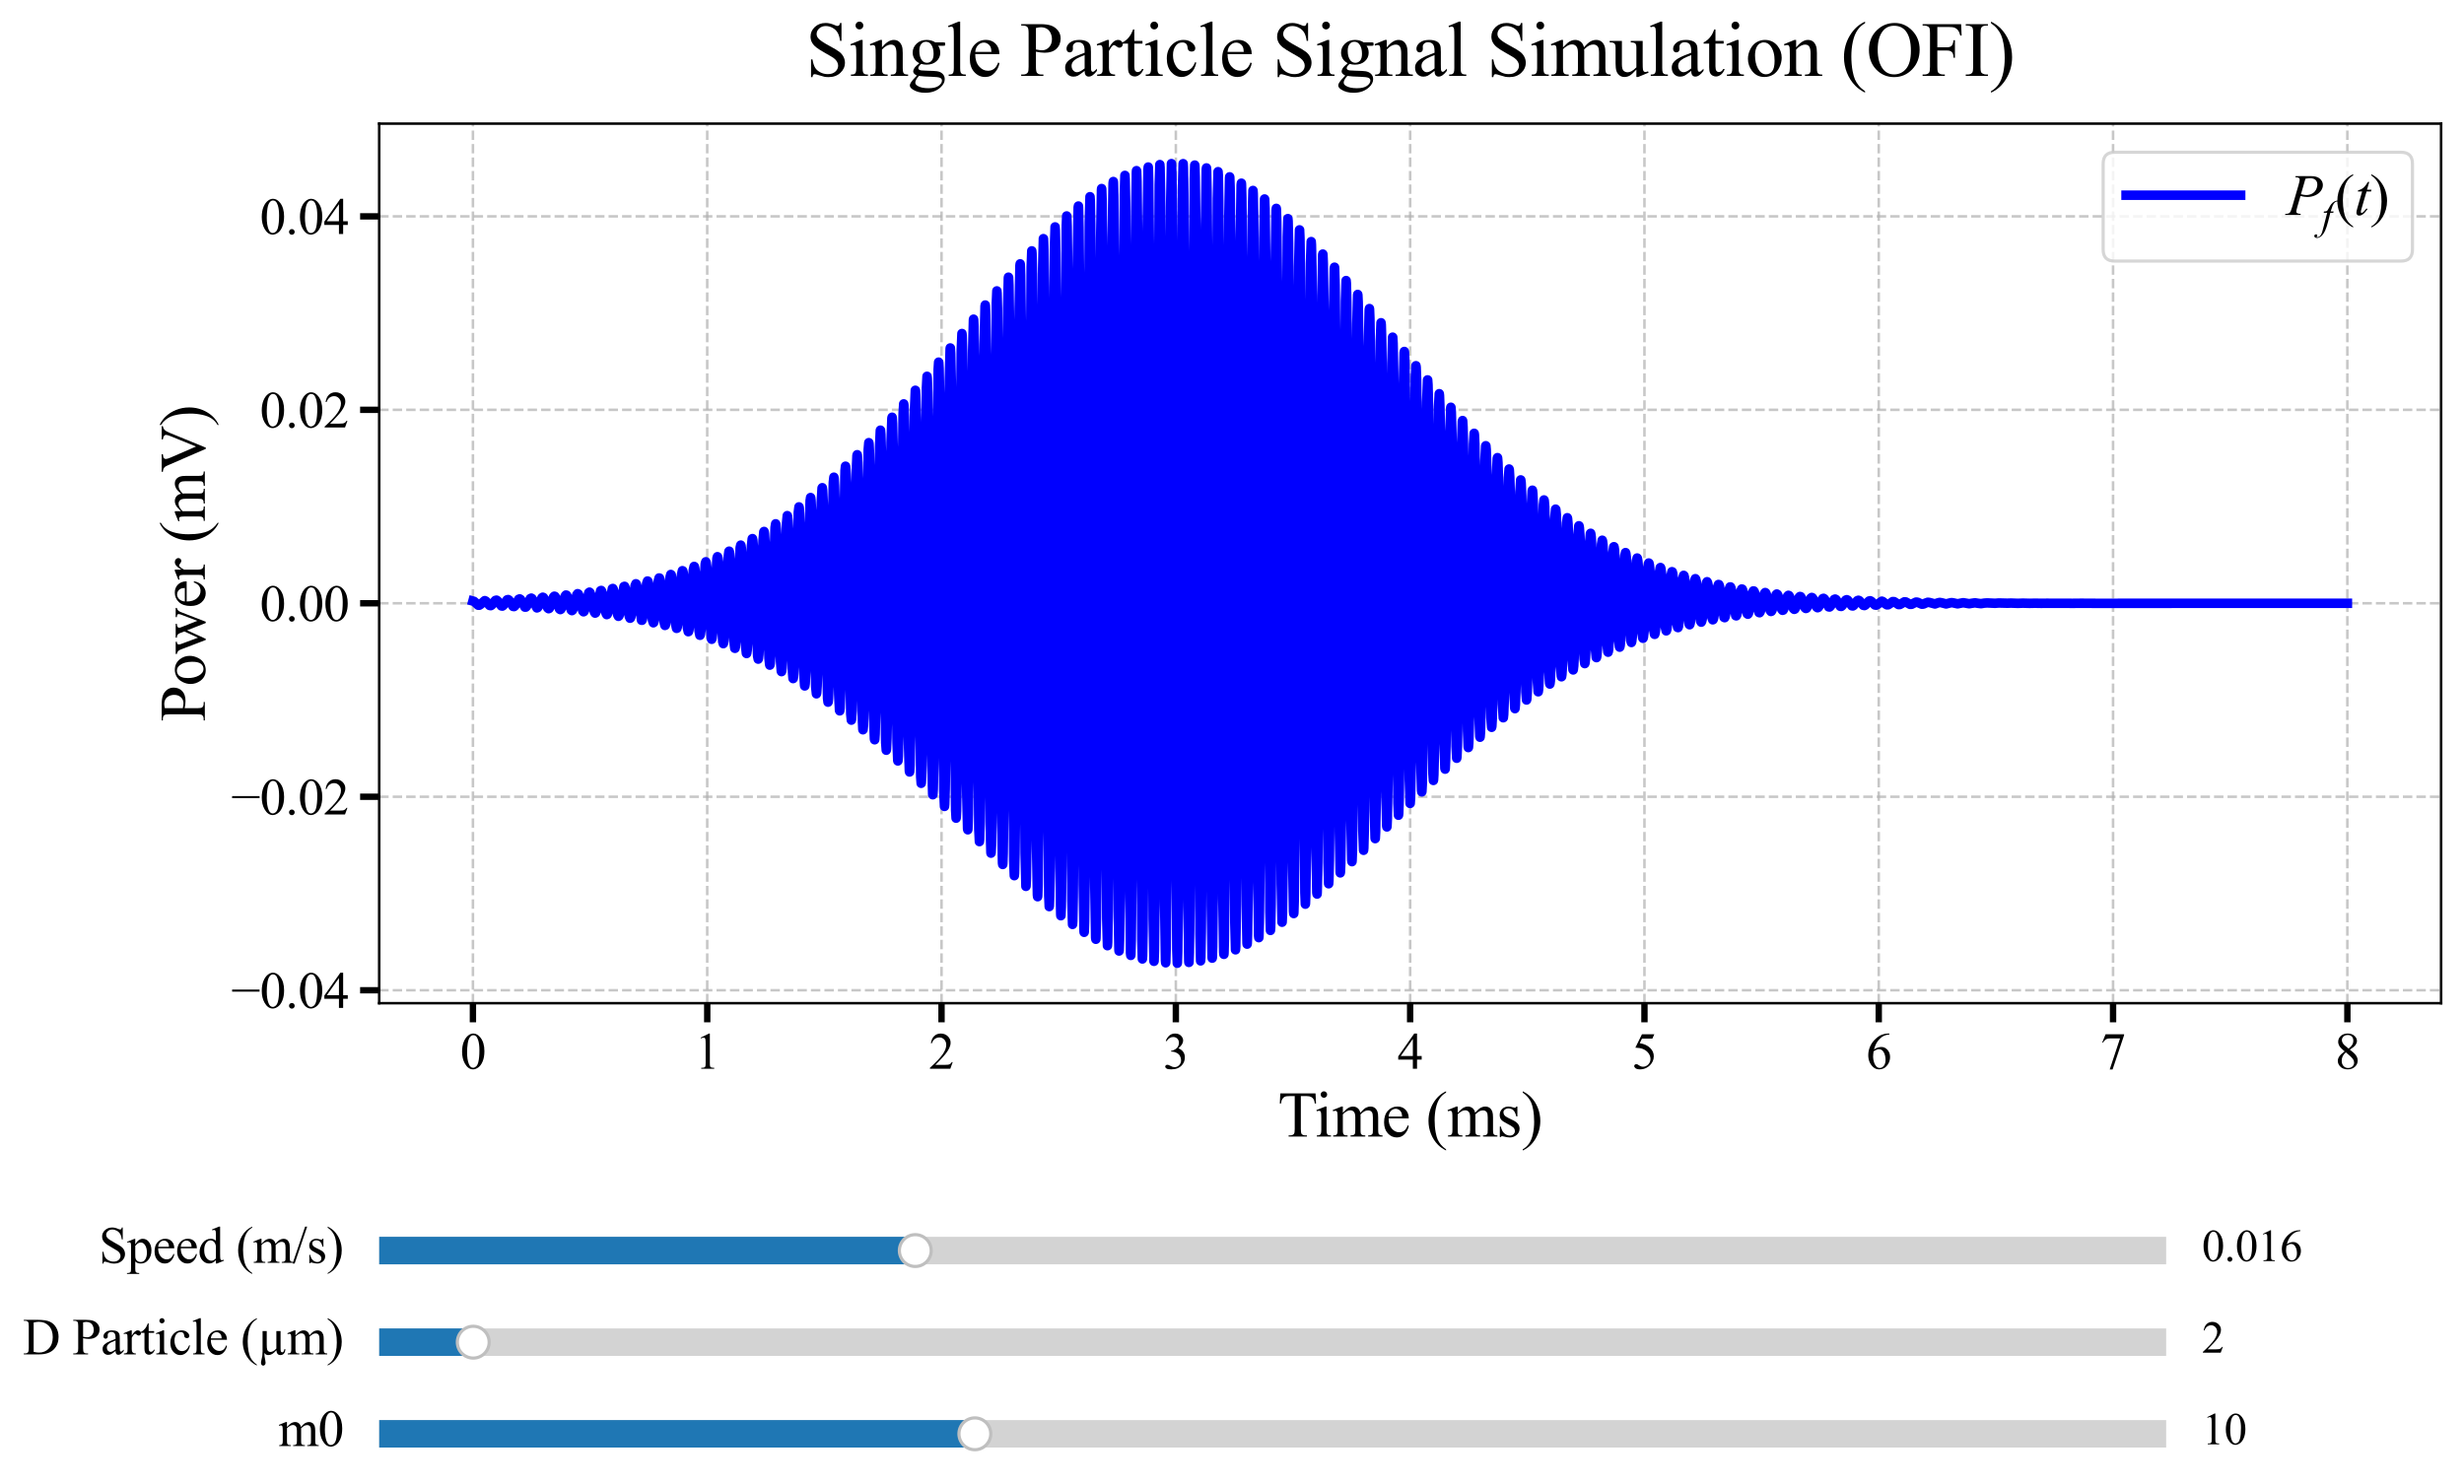 <?xml version="1.0" encoding="utf-8" standalone="no"?>
<!DOCTYPE svg PUBLIC "-//W3C//DTD SVG 1.1//EN"
  "http://www.w3.org/Graphics/SVG/1.1/DTD/svg11.dtd">
<svg xmlns:xlink="http://www.w3.org/1999/xlink" width="774.375pt" height="466.545pt" viewBox="0 0 774.375 466.545" xmlns="http://www.w3.org/2000/svg" version="1.1">
 <defs>
  <style type="text/css">*{stroke-linejoin: round; stroke-linecap: butt}</style>
 </defs>
 <g id="figure_1">
  <g id="patch_1">
   <path d="M 0 466.545 
L 774.375 466.545 
L 774.375 0 
L 0 0 
z
" style="fill: #ffffff"/>
  </g>
  <g id="axes_1">
   <g id="patch_2">
    <path d="M 119.174 315.345 
L 767.174 315.345 
L 767.174 38.865 
L 119.174 38.865 
z
" style="fill: #ffffff"/>
   </g>
   <g id="matplotlib.axis_1">
    <g id="xtick_1">
     <g id="line2d_1">
      <path d="M 148.629 315.345 
L 148.629 38.865 
" clip-path="url(#p4f08651c3c)" style="fill: none; stroke-dasharray: 2.96,1.28; stroke-dashoffset: 0; stroke: #b0b0b0; stroke-opacity: 0.7; stroke-width: 0.8"/>
     </g>
     <g id="line2d_2">
      <defs>
       <path id="med9a68ac85" d="M 0 0 
L 0 6 
" style="stroke: #000000; stroke-width: 2"/>
      </defs>
      <g>
       <use xlink:href="#med9a68ac85" x="148.629" y="315.345" style="stroke: #000000; stroke-width: 2"/>
      </g>
     </g>
     <g id="text_1">
      <!-- 0 -->
      <g transform="translate(144.629 335.955) scale(0.16 -0.16)">
       <defs>
        <path id="TimesNewRomanPSMT-30" d="M 231 2094 
Q 231 2819 450 3342 
Q 669 3866 1031 4122 
Q 1313 4325 1613 4325 
Q 2100 4325 2488 3828 
Q 2972 3213 2972 2159 
Q 2972 1422 2759 906 
Q 2547 391 2217 158 
Q 1888 -75 1581 -75 
Q 975 -75 572 641 
Q 231 1244 231 2094 
z
M 844 2016 
Q 844 1141 1059 588 
Q 1238 122 1591 122 
Q 1759 122 1940 273 
Q 2122 425 2216 781 
Q 2359 1319 2359 2297 
Q 2359 3022 2209 3506 
Q 2097 3866 1919 4016 
Q 1791 4119 1609 4119 
Q 1397 4119 1231 3928 
Q 1006 3669 925 3112 
Q 844 2556 844 2016 
z
" transform="scale(0.016)"/>
       </defs>
       <use xlink:href="#TimesNewRomanPSMT-30"/>
      </g>
     </g>
    </g>
    <g id="xtick_2">
     <g id="line2d_3">
      <path d="M 222.265 315.345 
L 222.265 38.865 
" clip-path="url(#p4f08651c3c)" style="fill: none; stroke-dasharray: 2.96,1.28; stroke-dashoffset: 0; stroke: #b0b0b0; stroke-opacity: 0.7; stroke-width: 0.8"/>
     </g>
     <g id="line2d_4">
      <g>
       <use xlink:href="#med9a68ac85" x="222.265" y="315.345" style="stroke: #000000; stroke-width: 2"/>
      </g>
     </g>
     <g id="text_2">
      <!-- 1 -->
      <g transform="translate(218.265 335.955) scale(0.16 -0.16)">
       <defs>
        <path id="TimesNewRomanPSMT-31" d="M 750 3822 
L 1781 4325 
L 1884 4325 
L 1884 747 
Q 1884 391 1914 303 
Q 1944 216 2037 169 
Q 2131 122 2419 116 
L 2419 0 
L 825 0 
L 825 116 
Q 1125 122 1212 167 
Q 1300 213 1334 289 
Q 1369 366 1369 747 
L 1369 3034 
Q 1369 3497 1338 3628 
Q 1316 3728 1258 3775 
Q 1200 3822 1119 3822 
Q 1003 3822 797 3725 
L 750 3822 
z
" transform="scale(0.016)"/>
       </defs>
       <use xlink:href="#TimesNewRomanPSMT-31"/>
      </g>
     </g>
    </g>
    <g id="xtick_3">
     <g id="line2d_5">
      <path d="M 295.902 315.345 
L 295.902 38.865 
" clip-path="url(#p4f08651c3c)" style="fill: none; stroke-dasharray: 2.96,1.28; stroke-dashoffset: 0; stroke: #b0b0b0; stroke-opacity: 0.7; stroke-width: 0.8"/>
     </g>
     <g id="line2d_6">
      <g>
       <use xlink:href="#med9a68ac85" x="295.902" y="315.345" style="stroke: #000000; stroke-width: 2"/>
      </g>
     </g>
     <g id="text_3">
      <!-- 2 -->
      <g transform="translate(291.902 335.955) scale(0.16 -0.16)">
       <defs>
        <path id="TimesNewRomanPSMT-32" d="M 2934 816 
L 2638 0 
L 138 0 
L 138 116 
Q 1241 1122 1691 1759 
Q 2141 2397 2141 2925 
Q 2141 3328 1894 3587 
Q 1647 3847 1303 3847 
Q 991 3847 742 3664 
Q 494 3481 375 3128 
L 259 3128 
Q 338 3706 661 4015 
Q 984 4325 1469 4325 
Q 1984 4325 2329 3994 
Q 2675 3663 2675 3213 
Q 2675 2891 2525 2569 
Q 2294 2063 1775 1497 
Q 997 647 803 472 
L 1909 472 
Q 2247 472 2383 497 
Q 2519 522 2628 598 
Q 2738 675 2819 816 
L 2934 816 
z
" transform="scale(0.016)"/>
       </defs>
       <use xlink:href="#TimesNewRomanPSMT-32"/>
      </g>
     </g>
    </g>
    <g id="xtick_4">
     <g id="line2d_7">
      <path d="M 369.538 315.345 
L 369.538 38.865 
" clip-path="url(#p4f08651c3c)" style="fill: none; stroke-dasharray: 2.96,1.28; stroke-dashoffset: 0; stroke: #b0b0b0; stroke-opacity: 0.7; stroke-width: 0.8"/>
     </g>
     <g id="line2d_8">
      <g>
       <use xlink:href="#med9a68ac85" x="369.538" y="315.345" style="stroke: #000000; stroke-width: 2"/>
      </g>
     </g>
     <g id="text_4">
      <!-- 3 -->
      <g transform="translate(365.538 335.955) scale(0.16 -0.16)">
       <defs>
        <path id="TimesNewRomanPSMT-33" d="M 325 3431 
Q 506 3859 782 4092 
Q 1059 4325 1472 4325 
Q 1981 4325 2253 3994 
Q 2459 3747 2459 3466 
Q 2459 3003 1878 2509 
Q 2269 2356 2469 2072 
Q 2669 1788 2669 1403 
Q 2669 853 2319 450 
Q 1863 -75 997 -75 
Q 569 -75 414 31 
Q 259 138 259 259 
Q 259 350 332 419 
Q 406 488 509 488 
Q 588 488 669 463 
Q 722 447 909 348 
Q 1097 250 1169 231 
Q 1284 197 1416 197 
Q 1734 197 1970 444 
Q 2206 691 2206 1028 
Q 2206 1275 2097 1509 
Q 2016 1684 1919 1775 
Q 1784 1900 1550 2001 
Q 1316 2103 1072 2103 
L 972 2103 
L 972 2197 
Q 1219 2228 1467 2375 
Q 1716 2522 1828 2728 
Q 1941 2934 1941 3181 
Q 1941 3503 1739 3701 
Q 1538 3900 1238 3900 
Q 753 3900 428 3381 
L 325 3431 
z
" transform="scale(0.016)"/>
       </defs>
       <use xlink:href="#TimesNewRomanPSMT-33"/>
      </g>
     </g>
    </g>
    <g id="xtick_5">
     <g id="line2d_9">
      <path d="M 443.175 315.345 
L 443.175 38.865 
" clip-path="url(#p4f08651c3c)" style="fill: none; stroke-dasharray: 2.96,1.28; stroke-dashoffset: 0; stroke: #b0b0b0; stroke-opacity: 0.7; stroke-width: 0.8"/>
     </g>
     <g id="line2d_10">
      <g>
       <use xlink:href="#med9a68ac85" x="443.175" y="315.345" style="stroke: #000000; stroke-width: 2"/>
      </g>
     </g>
     <g id="text_5">
      <!-- 4 -->
      <g transform="translate(439.175 335.955) scale(0.16 -0.16)">
       <defs>
        <path id="TimesNewRomanPSMT-34" d="M 2978 1563 
L 2978 1119 
L 2409 1119 
L 2409 0 
L 1894 0 
L 1894 1119 
L 100 1119 
L 100 1519 
L 2066 4325 
L 2409 4325 
L 2409 1563 
L 2978 1563 
z
M 1894 1563 
L 1894 3666 
L 406 1563 
L 1894 1563 
z
" transform="scale(0.016)"/>
       </defs>
       <use xlink:href="#TimesNewRomanPSMT-34"/>
      </g>
     </g>
    </g>
    <g id="xtick_6">
     <g id="line2d_11">
      <path d="M 516.811 315.345 
L 516.811 38.865 
" clip-path="url(#p4f08651c3c)" style="fill: none; stroke-dasharray: 2.96,1.28; stroke-dashoffset: 0; stroke: #b0b0b0; stroke-opacity: 0.7; stroke-width: 0.8"/>
     </g>
     <g id="line2d_12">
      <g>
       <use xlink:href="#med9a68ac85" x="516.811" y="315.345" style="stroke: #000000; stroke-width: 2"/>
      </g>
     </g>
     <g id="text_6">
      <!-- 5 -->
      <g transform="translate(512.811 335.955) scale(0.16 -0.16)">
       <defs>
        <path id="TimesNewRomanPSMT-35" d="M 2778 4238 
L 2534 3706 
L 1259 3706 
L 981 3138 
Q 1809 3016 2294 2522 
Q 2709 2097 2709 1522 
Q 2709 1188 2573 903 
Q 2438 619 2231 419 
Q 2025 219 1772 97 
Q 1413 -75 1034 -75 
Q 653 -75 479 54 
Q 306 184 306 341 
Q 306 428 378 495 
Q 450 563 559 563 
Q 641 563 702 538 
Q 763 513 909 409 
Q 1144 247 1384 247 
Q 1750 247 2026 523 
Q 2303 800 2303 1197 
Q 2303 1581 2056 1914 
Q 1809 2247 1375 2428 
Q 1034 2569 447 2591 
L 1259 4238 
L 2778 4238 
z
" transform="scale(0.016)"/>
       </defs>
       <use xlink:href="#TimesNewRomanPSMT-35"/>
      </g>
     </g>
    </g>
    <g id="xtick_7">
     <g id="line2d_13">
      <path d="M 590.447 315.345 
L 590.447 38.865 
" clip-path="url(#p4f08651c3c)" style="fill: none; stroke-dasharray: 2.96,1.28; stroke-dashoffset: 0; stroke: #b0b0b0; stroke-opacity: 0.7; stroke-width: 0.8"/>
     </g>
     <g id="line2d_14">
      <g>
       <use xlink:href="#med9a68ac85" x="590.447" y="315.345" style="stroke: #000000; stroke-width: 2"/>
      </g>
     </g>
     <g id="text_7">
      <!-- 6 -->
      <g transform="translate(586.447 335.955) scale(0.16 -0.16)">
       <defs>
        <path id="TimesNewRomanPSMT-36" d="M 2869 4325 
L 2869 4209 
Q 2456 4169 2195 4045 
Q 1934 3922 1679 3669 
Q 1425 3416 1258 3105 
Q 1091 2794 978 2366 
Q 1428 2675 1881 2675 
Q 2316 2675 2634 2325 
Q 2953 1975 2953 1425 
Q 2953 894 2631 456 
Q 2244 -75 1606 -75 
Q 1172 -75 869 213 
Q 275 772 275 1663 
Q 275 2231 503 2743 
Q 731 3256 1154 3653 
Q 1578 4050 1965 4187 
Q 2353 4325 2688 4325 
L 2869 4325 
z
M 925 2138 
Q 869 1716 869 1456 
Q 869 1156 980 804 
Q 1091 453 1309 247 
Q 1469 100 1697 100 
Q 1969 100 2183 356 
Q 2397 613 2397 1088 
Q 2397 1622 2184 2012 
Q 1972 2403 1581 2403 
Q 1463 2403 1327 2353 
Q 1191 2303 925 2138 
z
" transform="scale(0.016)"/>
       </defs>
       <use xlink:href="#TimesNewRomanPSMT-36"/>
      </g>
     </g>
    </g>
    <g id="xtick_8">
     <g id="line2d_15">
      <path d="M 664.084 315.345 
L 664.084 38.865 
" clip-path="url(#p4f08651c3c)" style="fill: none; stroke-dasharray: 2.96,1.28; stroke-dashoffset: 0; stroke: #b0b0b0; stroke-opacity: 0.7; stroke-width: 0.8"/>
     </g>
     <g id="line2d_16">
      <g>
       <use xlink:href="#med9a68ac85" x="664.084" y="315.345" style="stroke: #000000; stroke-width: 2"/>
      </g>
     </g>
     <g id="text_8">
      <!-- 7 -->
      <g transform="translate(660.084 335.955) scale(0.16 -0.16)">
       <defs>
        <path id="TimesNewRomanPSMT-37" d="M 644 4238 
L 2916 4238 
L 2916 4119 
L 1503 -88 
L 1153 -88 
L 2419 3728 
L 1253 3728 
Q 900 3728 750 3644 
Q 488 3500 328 3200 
L 238 3234 
L 644 4238 
z
" transform="scale(0.016)"/>
       </defs>
       <use xlink:href="#TimesNewRomanPSMT-37"/>
      </g>
     </g>
    </g>
    <g id="xtick_9">
     <g id="line2d_17">
      <path d="M 737.72 315.345 
L 737.72 38.865 
" clip-path="url(#p4f08651c3c)" style="fill: none; stroke-dasharray: 2.96,1.28; stroke-dashoffset: 0; stroke: #b0b0b0; stroke-opacity: 0.7; stroke-width: 0.8"/>
     </g>
     <g id="line2d_18">
      <g>
       <use xlink:href="#med9a68ac85" x="737.72" y="315.345" style="stroke: #000000; stroke-width: 2"/>
      </g>
     </g>
     <g id="text_9">
      <!-- 8 -->
      <g transform="translate(733.72 335.955) scale(0.16 -0.16)">
       <defs>
        <path id="TimesNewRomanPSMT-38" d="M 1228 2134 
Q 725 2547 579 2797 
Q 434 3047 434 3316 
Q 434 3728 753 4026 
Q 1072 4325 1600 4325 
Q 2113 4325 2425 4047 
Q 2738 3769 2738 3413 
Q 2738 3175 2569 2928 
Q 2400 2681 1866 2347 
Q 2416 1922 2594 1678 
Q 2831 1359 2831 1006 
Q 2831 559 2490 242 
Q 2150 -75 1597 -75 
Q 994 -75 656 303 
Q 388 606 388 966 
Q 388 1247 577 1523 
Q 766 1800 1228 2134 
z
M 1719 2469 
Q 2094 2806 2194 3001 
Q 2294 3197 2294 3444 
Q 2294 3772 2109 3958 
Q 1925 4144 1606 4144 
Q 1288 4144 1088 3959 
Q 888 3775 888 3528 
Q 888 3366 970 3203 
Q 1053 3041 1206 2894 
L 1719 2469 
z
M 1375 2016 
Q 1116 1797 991 1539 
Q 866 1281 866 981 
Q 866 578 1086 336 
Q 1306 94 1647 94 
Q 1984 94 2187 284 
Q 2391 475 2391 747 
Q 2391 972 2272 1150 
Q 2050 1481 1375 2016 
z
" transform="scale(0.016)"/>
       </defs>
       <use xlink:href="#TimesNewRomanPSMT-38"/>
      </g>
     </g>
    </g>
    <g id="text_10">
     <!-- Time (ms) -->
     <g transform="translate(401.592 357.265) scale(0.2 -0.2)">
      <defs>
       <path id="TimesNewRomanPSMT-54" d="M 3703 4238 
L 3750 3244 
L 3631 3244 
Q 3597 3506 3538 3619 
Q 3441 3800 3280 3886 
Q 3119 3972 2856 3972 
L 2259 3972 
L 2259 734 
Q 2259 344 2344 247 
Q 2463 116 2709 116 
L 2856 116 
L 2856 0 
L 1059 0 
L 1059 116 
L 1209 116 
Q 1478 116 1591 278 
Q 1659 378 1659 734 
L 1659 3972 
L 1150 3972 
Q 853 3972 728 3928 
Q 566 3869 450 3700 
Q 334 3531 313 3244 
L 194 3244 
L 244 4238 
L 3703 4238 
z
" transform="scale(0.016)"/>
       <path id="TimesNewRomanPSMT-69" d="M 928 4444 
Q 1059 4444 1151 4351 
Q 1244 4259 1244 4128 
Q 1244 3997 1151 3903 
Q 1059 3809 928 3809 
Q 797 3809 703 3903 
Q 609 3997 609 4128 
Q 609 4259 701 4351 
Q 794 4444 928 4444 
z
M 1188 2947 
L 1188 647 
Q 1188 378 1227 289 
Q 1266 200 1342 156 
Q 1419 113 1622 113 
L 1622 0 
L 231 0 
L 231 113 
Q 441 113 512 153 
Q 584 194 626 287 
Q 669 381 669 647 
L 669 1750 
Q 669 2216 641 2353 
Q 619 2453 572 2492 
Q 525 2531 444 2531 
Q 356 2531 231 2484 
L 188 2597 
L 1050 2947 
L 1188 2947 
z
" transform="scale(0.016)"/>
       <path id="TimesNewRomanPSMT-6d" d="M 1050 2338 
Q 1363 2650 1419 2697 
Q 1559 2816 1721 2881 
Q 1884 2947 2044 2947 
Q 2313 2947 2506 2790 
Q 2700 2634 2766 2338 
Q 3088 2713 3309 2830 
Q 3531 2947 3766 2947 
Q 3994 2947 4170 2830 
Q 4347 2713 4450 2447 
Q 4519 2266 4519 1878 
L 4519 647 
Q 4519 378 4559 278 
Q 4591 209 4675 161 
Q 4759 113 4950 113 
L 4950 0 
L 3538 0 
L 3538 113 
L 3597 113 
Q 3781 113 3884 184 
Q 3956 234 3988 344 
Q 4000 397 4000 647 
L 4000 1878 
Q 4000 2228 3916 2372 
Q 3794 2572 3525 2572 
Q 3359 2572 3192 2489 
Q 3025 2406 2788 2181 
L 2781 2147 
L 2788 2013 
L 2788 647 
Q 2788 353 2820 281 
Q 2853 209 2943 161 
Q 3034 113 3253 113 
L 3253 0 
L 1806 0 
L 1806 113 
Q 2044 113 2133 169 
Q 2222 225 2256 338 
Q 2272 391 2272 647 
L 2272 1878 
Q 2272 2228 2169 2381 
Q 2031 2581 1784 2581 
Q 1616 2581 1450 2491 
Q 1191 2353 1050 2181 
L 1050 647 
Q 1050 366 1089 281 
Q 1128 197 1204 155 
Q 1281 113 1516 113 
L 1516 0 
L 100 0 
L 100 113 
Q 297 113 375 155 
Q 453 197 493 289 
Q 534 381 534 647 
L 534 1741 
Q 534 2213 506 2350 
Q 484 2453 437 2492 
Q 391 2531 309 2531 
Q 222 2531 100 2484 
L 53 2597 
L 916 2947 
L 1050 2947 
L 1050 2338 
z
" transform="scale(0.016)"/>
       <path id="TimesNewRomanPSMT-65" d="M 681 1784 
Q 678 1147 991 784 
Q 1303 422 1725 422 
Q 2006 422 2214 576 
Q 2422 731 2563 1106 
L 2659 1044 
Q 2594 616 2278 264 
Q 1963 -88 1488 -88 
Q 972 -88 605 314 
Q 238 716 238 1394 
Q 238 2128 614 2539 
Q 991 2950 1559 2950 
Q 2041 2950 2350 2633 
Q 2659 2316 2659 1784 
L 681 1784 
z
M 681 1966 
L 2006 1966 
Q 1991 2241 1941 2353 
Q 1863 2528 1708 2628 
Q 1553 2728 1384 2728 
Q 1125 2728 920 2526 
Q 716 2325 681 1966 
z
" transform="scale(0.016)"/>
       <path id="TimesNewRomanPSMT-20" transform="scale(0.016)"/>
       <path id="TimesNewRomanPSMT-28" d="M 1988 -1253 
L 1988 -1369 
Q 1516 -1131 1200 -813 
Q 750 -359 506 256 
Q 263 872 263 1534 
Q 263 2503 741 3301 
Q 1219 4100 1988 4444 
L 1988 4313 
Q 1603 4100 1356 3731 
Q 1109 3363 987 2797 
Q 866 2231 866 1616 
Q 866 947 969 400 
Q 1050 -31 1165 -292 
Q 1281 -553 1476 -793 
Q 1672 -1034 1988 -1253 
z
" transform="scale(0.016)"/>
       <path id="TimesNewRomanPSMT-73" d="M 2050 2947 
L 2050 1972 
L 1947 1972 
Q 1828 2431 1642 2597 
Q 1456 2763 1169 2763 
Q 950 2763 815 2647 
Q 681 2531 681 2391 
Q 681 2216 781 2091 
Q 878 1963 1175 1819 
L 1631 1597 
Q 2266 1288 2266 781 
Q 2266 391 1970 151 
Q 1675 -88 1309 -88 
Q 1047 -88 709 6 
Q 606 38 541 38 
Q 469 38 428 -44 
L 325 -44 
L 325 978 
L 428 978 
Q 516 541 762 319 
Q 1009 97 1316 97 
Q 1531 97 1667 223 
Q 1803 350 1803 528 
Q 1803 744 1651 891 
Q 1500 1038 1047 1263 
Q 594 1488 453 1669 
Q 313 1847 313 2119 
Q 313 2472 555 2709 
Q 797 2947 1181 2947 
Q 1350 2947 1591 2875 
Q 1750 2828 1803 2828 
Q 1853 2828 1881 2850 
Q 1909 2872 1947 2947 
L 2050 2947 
z
" transform="scale(0.016)"/>
       <path id="TimesNewRomanPSMT-29" d="M 144 4313 
L 144 4444 
Q 619 4209 934 3891 
Q 1381 3434 1625 2820 
Q 1869 2206 1869 1541 
Q 1869 572 1392 -226 
Q 916 -1025 144 -1369 
L 144 -1253 
Q 528 -1038 776 -670 
Q 1025 -303 1145 264 
Q 1266 831 1266 1447 
Q 1266 2113 1163 2663 
Q 1084 3094 967 3353 
Q 850 3613 656 3853 
Q 463 4094 144 4313 
z
" transform="scale(0.016)"/>
      </defs>
      <use xlink:href="#TimesNewRomanPSMT-54"/>
      <use xlink:href="#TimesNewRomanPSMT-69" x="57.584"/>
      <use xlink:href="#TimesNewRomanPSMT-6d" x="85.367"/>
      <use xlink:href="#TimesNewRomanPSMT-65" x="163.15"/>
      <use xlink:href="#TimesNewRomanPSMT-20" x="207.535"/>
      <use xlink:href="#TimesNewRomanPSMT-28" x="232.535"/>
      <use xlink:href="#TimesNewRomanPSMT-6d" x="265.836"/>
      <use xlink:href="#TimesNewRomanPSMT-73" x="343.619"/>
      <use xlink:href="#TimesNewRomanPSMT-29" x="382.535"/>
     </g>
    </g>
   </g>
   <g id="matplotlib.axis_2">
    <g id="ytick_1">
     <g id="line2d_19">
      <path d="M 119.174 311.279 
L 767.174 311.279 
" clip-path="url(#p4f08651c3c)" style="fill: none; stroke-dasharray: 2.96,1.28; stroke-dashoffset: 0; stroke: #b0b0b0; stroke-opacity: 0.7; stroke-width: 0.8"/>
     </g>
     <g id="line2d_20">
      <defs>
       <path id="m52b29cbc92" d="M 0 0 
L -6 0 
" style="stroke: #000000; stroke-width: 2"/>
      </defs>
      <g>
       <use xlink:href="#m52b29cbc92" x="119.174" y="311.279" style="stroke: #000000; stroke-width: 2"/>
      </g>
     </g>
     <g id="text_11">
      <!-- −0.04 -->
      <g transform="translate(72.652 316.834) scale(0.16 -0.16)">
       <defs>
        <path id="TimesNewRomanPSMT-2212" d="M 3484 2000 
L 116 2000 
L 116 2256 
L 3484 2256 
L 3484 2000 
z
" transform="scale(0.016)"/>
        <path id="TimesNewRomanPSMT-2e" d="M 800 606 
Q 947 606 1047 504 
Q 1147 403 1147 259 
Q 1147 116 1045 14 
Q 944 -88 800 -88 
Q 656 -88 554 14 
Q 453 116 453 259 
Q 453 406 554 506 
Q 656 606 800 606 
z
" transform="scale(0.016)"/>
       </defs>
       <use xlink:href="#TimesNewRomanPSMT-2212"/>
       <use xlink:href="#TimesNewRomanPSMT-30" x="56.396"/>
       <use xlink:href="#TimesNewRomanPSMT-2e" x="106.396"/>
       <use xlink:href="#TimesNewRomanPSMT-30" x="131.396"/>
       <use xlink:href="#TimesNewRomanPSMT-34" x="181.396"/>
      </g>
     </g>
    </g>
    <g id="ytick_2">
     <g id="line2d_21">
      <path d="M 119.174 250.461 
L 767.174 250.461 
" clip-path="url(#p4f08651c3c)" style="fill: none; stroke-dasharray: 2.96,1.28; stroke-dashoffset: 0; stroke: #b0b0b0; stroke-opacity: 0.7; stroke-width: 0.8"/>
     </g>
     <g id="line2d_22">
      <g>
       <use xlink:href="#m52b29cbc92" x="119.174" y="250.461" style="stroke: #000000; stroke-width: 2"/>
      </g>
     </g>
     <g id="text_12">
      <!-- −0.02 -->
      <g transform="translate(72.652 256.016) scale(0.16 -0.16)">
       <use xlink:href="#TimesNewRomanPSMT-2212"/>
       <use xlink:href="#TimesNewRomanPSMT-30" x="56.396"/>
       <use xlink:href="#TimesNewRomanPSMT-2e" x="106.396"/>
       <use xlink:href="#TimesNewRomanPSMT-30" x="131.396"/>
       <use xlink:href="#TimesNewRomanPSMT-32" x="181.396"/>
      </g>
     </g>
    </g>
    <g id="ytick_3">
     <g id="line2d_23">
      <path d="M 119.174 189.642 
L 767.174 189.642 
" clip-path="url(#p4f08651c3c)" style="fill: none; stroke-dasharray: 2.96,1.28; stroke-dashoffset: 0; stroke: #b0b0b0; stroke-opacity: 0.7; stroke-width: 0.8"/>
     </g>
     <g id="line2d_24">
      <g>
       <use xlink:href="#m52b29cbc92" x="119.174" y="189.642" style="stroke: #000000; stroke-width: 2"/>
      </g>
     </g>
     <g id="text_13">
      <!-- 0.00 -->
      <g transform="translate(81.674 195.197) scale(0.16 -0.16)">
       <use xlink:href="#TimesNewRomanPSMT-30"/>
       <use xlink:href="#TimesNewRomanPSMT-2e" x="50"/>
       <use xlink:href="#TimesNewRomanPSMT-30" x="75"/>
       <use xlink:href="#TimesNewRomanPSMT-30" x="125"/>
      </g>
     </g>
    </g>
    <g id="ytick_4">
     <g id="line2d_25">
      <path d="M 119.174 128.824 
L 767.174 128.824 
" clip-path="url(#p4f08651c3c)" style="fill: none; stroke-dasharray: 2.96,1.28; stroke-dashoffset: 0; stroke: #b0b0b0; stroke-opacity: 0.7; stroke-width: 0.8"/>
     </g>
     <g id="line2d_26">
      <g>
       <use xlink:href="#m52b29cbc92" x="119.174" y="128.824" style="stroke: #000000; stroke-width: 2"/>
      </g>
     </g>
     <g id="text_14">
      <!-- 0.02 -->
      <g transform="translate(81.674 134.379) scale(0.16 -0.16)">
       <use xlink:href="#TimesNewRomanPSMT-30"/>
       <use xlink:href="#TimesNewRomanPSMT-2e" x="50"/>
       <use xlink:href="#TimesNewRomanPSMT-30" x="75"/>
       <use xlink:href="#TimesNewRomanPSMT-32" x="125"/>
      </g>
     </g>
    </g>
    <g id="ytick_5">
     <g id="line2d_27">
      <path d="M 119.174 68.006 
L 767.174 68.006 
" clip-path="url(#p4f08651c3c)" style="fill: none; stroke-dasharray: 2.96,1.28; stroke-dashoffset: 0; stroke: #b0b0b0; stroke-opacity: 0.7; stroke-width: 0.8"/>
     </g>
     <g id="line2d_28">
      <g>
       <use xlink:href="#m52b29cbc92" x="119.174" y="68.006" style="stroke: #000000; stroke-width: 2"/>
      </g>
     </g>
     <g id="text_15">
      <!-- 0.04 -->
      <g transform="translate(81.674 73.561) scale(0.16 -0.16)">
       <use xlink:href="#TimesNewRomanPSMT-30"/>
       <use xlink:href="#TimesNewRomanPSMT-2e" x="50"/>
       <use xlink:href="#TimesNewRomanPSMT-30" x="75"/>
       <use xlink:href="#TimesNewRomanPSMT-34" x="125"/>
      </g>
     </g>
    </g>
    <g id="text_16">
     <!-- Power (mV) -->
     <g transform="translate(64.374 226.816) rotate(-90) scale(0.2 -0.2)">
      <defs>
       <path id="TimesNewRomanPSMT-50" d="M 1313 1984 
L 1313 750 
Q 1313 350 1400 253 
Q 1519 116 1759 116 
L 1922 116 
L 1922 0 
L 106 0 
L 106 116 
L 266 116 
Q 534 116 650 291 
Q 713 388 713 750 
L 713 3488 
Q 713 3888 628 3984 
Q 506 4122 266 4122 
L 106 4122 
L 106 4238 
L 1659 4238 
Q 2228 4238 2556 4120 
Q 2884 4003 3109 3725 
Q 3334 3447 3334 3066 
Q 3334 2547 2992 2222 
Q 2650 1897 2025 1897 
Q 1872 1897 1694 1919 
Q 1516 1941 1313 1984 
z
M 1313 2163 
Q 1478 2131 1606 2115 
Q 1734 2100 1825 2100 
Q 2150 2100 2386 2351 
Q 2622 2603 2622 3003 
Q 2622 3278 2509 3514 
Q 2397 3750 2190 3867 
Q 1984 3984 1722 3984 
Q 1563 3984 1313 3925 
L 1313 2163 
z
" transform="scale(0.016)"/>
       <path id="TimesNewRomanPSMT-6f" d="M 1600 2947 
Q 2250 2947 2644 2453 
Q 2978 2031 2978 1484 
Q 2978 1100 2793 706 
Q 2609 313 2286 112 
Q 1963 -88 1566 -88 
Q 919 -88 538 428 
Q 216 863 216 1403 
Q 216 1797 411 2186 
Q 606 2575 925 2761 
Q 1244 2947 1600 2947 
z
M 1503 2744 
Q 1338 2744 1170 2645 
Q 1003 2547 900 2300 
Q 797 2053 797 1666 
Q 797 1041 1045 587 
Q 1294 134 1700 134 
Q 2003 134 2200 384 
Q 2397 634 2397 1244 
Q 2397 2006 2069 2444 
Q 1847 2744 1503 2744 
z
" transform="scale(0.016)"/>
       <path id="TimesNewRomanPSMT-77" d="M 41 2863 
L 1241 2863 
L 1241 2747 
Q 1075 2734 1023 2687 
Q 972 2641 972 2553 
Q 972 2456 1025 2319 
L 1638 672 
L 2253 2013 
L 2091 2434 
Q 2016 2622 1894 2694 
Q 1825 2738 1638 2747 
L 1638 2863 
L 3000 2863 
L 3000 2747 
Q 2775 2738 2681 2666 
Q 2619 2616 2619 2506 
Q 2619 2444 2644 2378 
L 3294 734 
L 3897 2319 
Q 3959 2488 3959 2588 
Q 3959 2647 3898 2694 
Q 3838 2741 3659 2747 
L 3659 2863 
L 4563 2863 
L 4563 2747 
Q 4291 2706 4163 2378 
L 3206 -88 
L 3078 -88 
L 2363 1741 
L 1528 -88 
L 1413 -88 
L 494 2319 
Q 403 2547 315 2626 
Q 228 2706 41 2747 
L 41 2863 
z
" transform="scale(0.016)"/>
       <path id="TimesNewRomanPSMT-72" d="M 1038 2947 
L 1038 2303 
Q 1397 2947 1775 2947 
Q 1947 2947 2059 2842 
Q 2172 2738 2172 2600 
Q 2172 2478 2090 2393 
Q 2009 2309 1897 2309 
Q 1788 2309 1652 2417 
Q 1516 2525 1450 2525 
Q 1394 2525 1328 2463 
Q 1188 2334 1038 2041 
L 1038 669 
Q 1038 431 1097 309 
Q 1138 225 1241 169 
Q 1344 113 1538 113 
L 1538 0 
L 72 0 
L 72 113 
Q 291 113 397 181 
Q 475 231 506 341 
Q 522 394 522 644 
L 522 1753 
Q 522 2253 501 2348 
Q 481 2444 426 2487 
Q 372 2531 291 2531 
Q 194 2531 72 2484 
L 41 2597 
L 906 2947 
L 1038 2947 
z
" transform="scale(0.016)"/>
       <path id="TimesNewRomanPSMT-56" d="M 4544 4238 
L 4544 4122 
Q 4319 4081 4203 3978 
Q 4038 3825 3909 3509 
L 2431 -97 
L 2316 -97 
L 728 3556 
Q 606 3838 556 3900 
Q 478 3997 364 4051 
Q 250 4106 56 4122 
L 56 4238 
L 1788 4238 
L 1788 4122 
Q 1494 4094 1406 4022 
Q 1319 3950 1319 3838 
Q 1319 3681 1463 3350 
L 2541 866 
L 3541 3319 
Q 3688 3681 3688 3822 
Q 3688 3913 3597 3995 
Q 3506 4078 3291 4113 
Q 3275 4116 3238 4122 
L 3238 4238 
L 4544 4238 
z
" transform="scale(0.016)"/>
      </defs>
      <use xlink:href="#TimesNewRomanPSMT-50"/>
      <use xlink:href="#TimesNewRomanPSMT-6f" x="55.615"/>
      <use xlink:href="#TimesNewRomanPSMT-77" x="105.615"/>
      <use xlink:href="#TimesNewRomanPSMT-65" x="177.832"/>
      <use xlink:href="#TimesNewRomanPSMT-72" x="222.217"/>
      <use xlink:href="#TimesNewRomanPSMT-20" x="255.518"/>
      <use xlink:href="#TimesNewRomanPSMT-28" x="280.518"/>
      <use xlink:href="#TimesNewRomanPSMT-6d" x="313.818"/>
      <use xlink:href="#TimesNewRomanPSMT-56" x="391.602"/>
      <use xlink:href="#TimesNewRomanPSMT-29" x="463.818"/>
     </g>
    </g>
   </g>
   <g id="line2d_29">
    <path d="M 148.629 188.938 
L 148.96 189.029 
L 149.402 189.416 
L 150.286 190.236 
L 150.617 190.25 
L 150.986 190.014 
L 152.348 188.806 
L 152.679 188.957 
L 153.121 189.452 
L 153.894 190.322 
L 154.226 190.379 
L 154.557 190.175 
L 155.036 189.551 
L 155.699 188.74 
L 156.03 188.654 
L 156.325 188.817 
L 156.73 189.338 
L 157.576 190.462 
L 157.871 190.518 
L 158.166 190.328 
L 158.571 189.75 
L 159.381 188.557 
L 159.675 188.471 
L 159.933 188.616 
L 160.301 189.126 
L 161.258 190.626 
L 161.553 190.669 
L 161.811 190.468 
L 162.216 189.797 
L 163.026 188.375 
L 163.32 188.259 
L 163.578 188.417 
L 163.91 188.932 
L 164.977 190.839 
L 165.235 190.84 
L 165.493 190.582 
L 165.898 189.77 
L 166.671 188.167 
L 166.966 188.014 
L 167.187 188.144 
L 167.481 188.616 
L 168.733 191.084 
L 168.954 191.004 
L 169.212 190.635 
L 169.654 189.518 
L 170.316 187.931 
L 170.574 187.733 
L 170.795 187.829 
L 171.053 188.239 
L 171.495 189.452 
L 172.121 191.084 
L 172.415 191.333 
L 172.599 191.25 
L 172.857 190.834 
L 173.299 189.543 
L 173.962 187.664 
L 174.219 187.413 
L 174.403 187.472 
L 174.624 187.802 
L 174.993 188.85 
L 175.839 191.427 
L 176.097 191.616 
L 176.281 191.491 
L 176.539 190.972 
L 176.981 189.436 
L 177.607 187.363 
L 177.865 187.048 
L 178.049 187.1 
L 178.27 187.465 
L 178.638 188.665 
L 179.521 191.758 
L 179.742 191.94 
L 179.926 191.813 
L 180.184 191.232 
L 180.626 189.465 
L 181.289 186.94 
L 181.547 186.62 
L 181.731 186.715 
L 181.952 187.178 
L 182.32 188.614 
L 183.167 192.072 
L 183.388 192.307 
L 183.535 192.231 
L 183.756 191.772 
L 184.087 190.447 
L 185.045 186.303 
L 185.265 186.141 
L 185.413 186.286 
L 185.634 186.866 
L 186.002 188.576 
L 186.812 192.421 
L 187.033 192.723 
L 187.18 192.655 
L 187.364 192.267 
L 187.659 191.044 
L 188.763 185.681 
L 188.947 185.608 
L 189.095 185.813 
L 189.352 186.695 
L 189.794 189.272 
L 190.42 192.695 
L 190.678 193.191 
L 190.825 193.135 
L 191.009 192.716 
L 191.304 191.34 
L 192.445 185.045 
L 192.593 184.986 
L 192.74 185.198 
L 192.961 185.994 
L 193.366 188.563 
L 194.102 193.24 
L 194.36 193.734 
L 194.507 193.624 
L 194.691 193.087 
L 194.986 191.436 
L 196.091 184.383 
L 196.275 184.312 
L 196.422 184.603 
L 196.68 185.801 
L 197.122 189.233 
L 197.748 193.713 
L 198.005 194.331 
L 198.116 194.29 
L 198.263 193.947 
L 198.521 192.615 
L 198.999 188.551 
L 199.589 184.131 
L 199.846 183.506 
L 199.957 183.566 
L 200.141 184.105 
L 200.435 185.978 
L 201.614 194.955 
L 201.761 194.976 
L 201.908 194.617 
L 202.166 193.146 
L 202.608 188.932 
L 203.234 183.417 
L 203.492 182.641 
L 203.602 182.682 
L 203.749 183.09 
L 204.007 184.697 
L 204.486 189.629 
L 205.075 195.005 
L 205.333 195.763 
L 205.443 195.688 
L 205.59 195.212 
L 205.848 193.434 
L 206.327 188.109 
L 206.879 182.635 
L 207.137 181.682 
L 207.247 181.696 
L 207.395 182.119 
L 207.652 183.886 
L 208.094 188.977 
L 208.72 195.656 
L 208.978 196.594 
L 209.088 196.543 
L 209.236 196.046 
L 209.493 194.09 
L 209.972 188.089 
L 210.561 181.526 
L 210.819 180.582 
L 210.929 180.661 
L 211.077 181.223 
L 211.334 183.351 
L 211.813 189.761 
L 212.365 196.362 
L 212.623 197.51 
L 212.734 197.491 
L 212.881 196.977 
L 213.139 194.837 
L 213.58 188.67 
L 214.206 180.555 
L 214.464 179.396 
L 214.575 179.444 
L 214.722 180.027 
L 214.98 182.357 
L 215.458 189.549 
L 216.047 197.43 
L 216.305 198.562 
L 216.379 198.537 
L 216.526 198.014 
L 216.747 196.115 
L 217.152 190.072 
L 217.888 179.187 
L 218.146 178.055 
L 218.22 178.103 
L 218.367 178.7 
L 218.588 180.771 
L 218.993 187.233 
L 219.693 198.298 
L 219.95 199.683 
L 220.024 199.688 
L 220.134 199.361 
L 220.319 197.953 
L 220.65 193.151 
L 221.644 177.134 
L 221.828 176.595 
L 221.939 176.837 
L 222.123 178.164 
L 222.417 182.364 
L 223.522 200.665 
L 223.669 200.949 
L 223.78 200.635 
L 223.964 199.139 
L 224.258 194.573 
L 225.326 175.454 
L 225.473 174.997 
L 225.51 175.015 
L 225.621 175.388 
L 225.805 177.035 
L 226.136 182.704 
L 227.13 201.685 
L 227.314 202.322 
L 227.388 202.186 
L 227.535 201.245 
L 227.793 197.637 
L 228.272 186.704 
L 228.824 175.353 
L 229.082 173.32 
L 229.155 173.258 
L 229.192 173.316 
L 229.34 174.138 
L 229.56 177.034 
L 229.965 186.126 
L 230.665 201.779 
L 230.923 203.773 
L 230.996 203.792 
L 231.107 203.35 
L 231.291 201.399 
L 231.622 194.685 
L 232.617 172.138 
L 232.801 171.351 
L 232.874 171.498 
L 233.022 172.58 
L 233.279 176.791 
L 233.758 189.619 
L 234.31 202.963 
L 234.568 205.354 
L 234.642 205.427 
L 234.679 205.358 
L 234.826 204.388 
L 235.047 200.974 
L 235.452 190.252 
L 236.151 171.742 
L 236.409 169.347 
L 236.483 169.309 
L 236.593 169.806 
L 236.777 172.061 
L 237.109 179.885 
L 238.103 206.268 
L 238.287 207.189 
L 238.361 207.016 
L 238.508 205.745 
L 238.766 200.803 
L 239.244 185.738 
L 239.797 170.022 
L 240.054 167.168 
L 240.128 167.066 
L 240.165 167.138 
L 240.275 167.843 
L 240.496 171.352 
L 240.864 182.063 
L 241.674 206.859 
L 241.895 209.014 
L 241.932 209.08 
L 241.969 209.059 
L 242.079 208.478 
L 242.264 205.844 
L 242.595 196.701 
L 243.589 165.778 
L 243.773 164.66 
L 243.847 164.844 
L 243.994 166.287 
L 244.252 171.982 
L 244.731 189.434 
L 245.283 207.677 
L 245.541 210.992 
L 245.614 211.111 
L 245.651 211.027 
L 245.761 210.207 
L 245.982 206.127 
L 246.351 193.664 
L 247.161 164.735 
L 247.418 162.091 
L 247.492 162.22 
L 247.639 163.669 
L 247.86 168.621 
L 248.265 183.961 
L 248.965 210.03 
L 249.223 213.245 
L 249.259 213.297 
L 249.296 213.243 
L 249.407 212.455 
L 249.591 209.121 
L 249.922 197.835 
L 250.88 161.11 
L 251.1 159.336 
L 251.174 159.618 
L 251.321 161.483 
L 251.579 168.561 
L 252.058 189.838 
L 252.61 211.705 
L 252.868 215.516 
L 252.905 215.615 
L 252.941 215.599 
L 253.052 214.858 
L 253.236 211.394 
L 253.531 200.904 
L 254.598 157.402 
L 254.746 156.401 
L 254.782 156.451 
L 254.893 157.323 
L 255.077 161.099 
L 255.408 173.979 
L 256.366 216.052 
L 256.587 218.089 
L 256.66 217.767 
L 256.808 215.628 
L 257.065 207.507 
L 257.544 183.067 
L 258.096 157.879 
L 258.354 153.43 
L 258.428 153.311 
L 258.538 154.121 
L 258.722 158.024 
L 259.017 169.942 
L 260.085 219.564 
L 260.232 220.71 
L 260.269 220.653 
L 260.379 219.659 
L 260.563 215.348 
L 260.895 200.63 
L 261.889 151.661 
L 262.073 150.008 
L 262.147 150.348 
L 262.294 152.733 
L 262.552 161.899 
L 263.03 189.618 
L 263.583 218.245 
L 263.84 223.309 
L 263.914 223.447 
L 264.024 222.529 
L 264.209 218.093 
L 264.503 204.536 
L 265.571 147.909 
L 265.718 146.551 
L 265.755 146.6 
L 265.865 147.686 
L 266.05 152.507 
L 266.381 169.093 
L 267.375 224.486 
L 267.559 226.364 
L 267.633 225.981 
L 267.78 223.286 
L 268.038 212.909 
L 268.517 181.493 
L 269.069 148.956 
L 269.327 143.129 
L 269.4 142.942 
L 269.437 143.104 
L 269.584 145.429 
L 269.805 153.641 
L 270.21 179.395 
L 270.91 223.625 
L 271.168 229.271 
L 271.204 229.393 
L 271.241 229.339 
L 271.352 228.12 
L 271.536 222.691 
L 271.867 203.99 
L 272.861 141.338 
L 273.045 139.144 
L 273.119 139.542 
L 273.266 142.51 
L 273.524 154.075 
L 274.003 189.255 
L 274.555 225.767 
L 274.813 232.321 
L 274.886 232.534 
L 274.923 232.355 
L 275.034 230.682 
L 275.255 222.481 
L 275.623 197.609 
L 276.433 140.349 
L 276.654 135.376 
L 276.691 135.221 
L 276.728 135.265 
L 276.838 136.578 
L 277.022 142.575 
L 277.353 163.383 
L 278.348 233.36 
L 278.532 235.824 
L 278.605 235.384 
L 278.753 232.077 
L 279.01 219.16 
L 279.489 179.816 
L 280.041 138.87 
L 280.299 131.435 
L 280.373 131.161 
L 280.41 131.342 
L 280.52 133.154 
L 280.741 142.193 
L 281.109 169.776 
L 281.919 233.468 
L 282.14 239.019 
L 282.177 239.193 
L 282.214 239.148 
L 282.324 237.696 
L 282.508 231.034 
L 282.84 207.885 
L 283.834 129.792 
L 284.018 126.96 
L 284.092 127.41 
L 284.239 131.006 
L 284.497 145.221 
L 284.975 188.72 
L 285.528 234.089 
L 285.785 242.35 
L 285.859 242.661 
L 285.896 242.463 
L 286.006 240.467 
L 286.227 230.467 
L 286.595 199.91 
L 287.405 129.153 
L 287.663 122.684 
L 287.7 122.713 
L 287.81 124.259 
L 287.995 131.525 
L 288.289 153.521 
L 289.357 244.199 
L 289.504 246.225 
L 289.541 246.106 
L 289.651 244.25 
L 289.836 236.338 
L 290.167 209.53 
L 291.124 122.508 
L 291.345 118.294 
L 291.419 118.945 
L 291.566 123.309 
L 291.824 139.884 
L 292.303 189.643 
L 292.855 240.665 
L 293.113 249.578 
L 293.149 249.817 
L 293.186 249.79 
L 293.297 248.106 
L 293.481 240.146 
L 293.775 216.004 
L 294.843 116.148 
L 294.99 113.84 
L 295.027 113.948 
L 295.138 115.917 
L 295.322 124.48 
L 295.653 153.689 
L 296.611 248.849 
L 296.831 253.49 
L 296.905 252.788 
L 297.052 248.037 
L 297.31 229.937 
L 297.789 175.509 
L 298.341 119.549 
L 298.599 109.664 
L 298.636 109.38 
L 298.673 109.387 
L 298.783 111.155 
L 298.967 119.73 
L 299.262 145.912 
L 300.329 254.643 
L 300.477 257.181 
L 300.514 257.07 
L 300.624 254.944 
L 300.808 245.647 
L 301.139 213.869 
L 302.097 110.023 
L 302.318 104.839 
L 302.391 105.554 
L 302.539 110.622 
L 302.796 130.133 
L 303.275 189.048 
L 303.827 249.757 
L 304.085 260.521 
L 304.159 260.835 
L 304.196 260.518 
L 304.343 256.122 
L 304.564 240.763 
L 304.969 192.855 
L 305.668 110.989 
L 305.926 100.565 
L 305.963 100.336 
L 306 100.432 
L 306.11 102.657 
L 306.294 112.596 
L 306.626 146.782 
L 307.62 260.652 
L 307.804 264.548 
L 307.878 263.793 
L 308.025 258.352 
L 308.283 237.333 
L 308.761 173.744 
L 309.314 108.044 
L 309.571 96.276 
L 309.645 95.887 
L 309.682 96.203 
L 309.792 99.181 
L 310.013 113.786 
L 310.381 157.998 
L 311.191 259.245 
L 311.412 267.925 
L 311.449 268.18 
L 311.486 268.086 
L 311.597 265.72 
L 311.781 255.078 
L 312.112 218.382 
L 313.106 95.752 
L 313.29 91.444 
L 313.364 92.202 
L 313.511 97.934 
L 313.769 120.308 
L 314.248 188.268 
L 314.8 258.643 
L 315.058 271.301 
L 315.131 271.737 
L 315.168 271.408 
L 315.279 268.25 
L 315.499 252.672 
L 315.868 205.406 
L 316.678 96.863 
L 316.899 87.436 
L 316.935 87.137 
L 316.972 87.211 
L 317.083 89.658 
L 317.267 100.893 
L 317.598 139.873 
L 318.592 270.613 
L 318.776 275.257 
L 318.85 274.471 
L 318.997 268.404 
L 319.255 244.625 
L 319.734 172.246 
L 320.286 97.1 
L 320.544 83.456 
L 320.618 82.938 
L 320.654 83.26 
L 320.765 86.537 
L 320.986 102.944 
L 321.354 152.979 
L 322.164 268.219 
L 322.422 278.617 
L 322.459 278.551 
L 322.569 275.99 
L 322.753 264.124 
L 323.084 222.84 
L 324.079 83.915 
L 324.263 78.862 
L 324.336 79.639 
L 324.484 85.952 
L 324.741 110.947 
L 325.22 187.321 
L 325.772 266.798 
L 326.03 281.295 
L 326.104 281.868 
L 326.141 281.54 
L 326.251 278.117 
L 326.472 260.854 
L 326.84 208.075 
L 327.65 86.172 
L 327.908 75.019 
L 327.945 75.061 
L 328.055 77.677 
L 328.239 90.048 
L 328.534 127.502 
L 329.602 281.496 
L 329.749 284.975 
L 329.786 284.792 
L 329.896 281.714 
L 330.08 268.49 
L 330.412 223.63 
L 331.369 78.378 
L 331.59 71.329 
L 331.664 72.389 
L 331.811 79.578 
L 332.069 106.923 
L 332.547 188.893 
L 333.1 272.753 
L 333.357 287.436 
L 333.394 287.843 
L 333.431 287.814 
L 333.542 285.119 
L 333.726 272.233 
L 334.02 233.1 
L 335.088 71.636 
L 335.235 67.888 
L 335.272 68.051 
L 335.383 71.182 
L 335.567 84.864 
L 335.898 131.524 
L 336.855 283.135 
L 337.076 290.579 
L 337.15 289.505 
L 337.297 282.072 
L 337.555 253.655 
L 338.034 168.271 
L 338.586 80.693 
L 338.844 65.222 
L 338.917 64.771 
L 338.954 65.227 
L 339.101 71.527 
L 339.322 93.506 
L 339.727 161.869 
L 340.427 278.097 
L 340.685 292.753 
L 340.722 293.06 
L 340.758 292.907 
L 340.869 289.708 
L 341.053 275.584 
L 341.384 227.255 
L 342.342 69.717 
L 342.563 61.836 
L 342.636 62.892 
L 342.783 70.48 
L 343.041 99.735 
L 343.52 187.945 
L 344.072 278.634 
L 344.33 294.747 
L 344.404 295.248 
L 344.44 294.796 
L 344.588 288.355 
L 344.809 265.733 
L 345.214 195.185 
L 345.913 74.929 
L 346.171 59.619 
L 346.208 59.274 
L 346.245 59.403 
L 346.355 62.619 
L 346.539 77.05 
L 346.871 126.684 
L 347.828 289.042 
L 348.049 297.266 
L 348.122 296.217 
L 348.27 288.482 
L 348.527 258.49 
L 349.006 167.824 
L 349.558 74.374 
L 349.816 57.636 
L 349.89 57.064 
L 349.927 57.501 
L 350.037 61.676 
L 350.258 82.222 
L 350.626 144.38 
L 351.436 286.36 
L 351.657 298.565 
L 351.694 298.939 
L 351.731 298.827 
L 351.841 295.591 
L 352.025 280.899 
L 352.357 230.176 
L 353.351 61.099 
L 353.535 55.139 
L 353.609 56.156 
L 353.756 63.955 
L 354.014 94.446 
L 354.492 186.925 
L 355.045 282.473 
L 355.302 299.692 
L 355.376 300.318 
L 355.413 299.893 
L 355.523 295.696 
L 355.744 274.851 
L 356.112 211.579 
L 356.923 66.642 
L 357.143 54.055 
L 357.18 53.647 
L 357.217 53.734 
L 357.328 56.946 
L 357.512 71.772 
L 357.843 123.209 
L 358.837 295.275 
L 359.021 301.437 
L 359.095 300.449 
L 359.242 292.612 
L 359.5 261.774 
L 359.979 167.979 
L 360.531 70.833 
L 360.789 53.195 
L 360.862 52.508 
L 360.899 52.911 
L 361.01 57.086 
L 361.231 78.063 
L 361.599 141.997 
L 362.409 288.874 
L 362.667 302.175 
L 362.703 302.11 
L 362.814 298.929 
L 362.998 284.042 
L 363.329 232.178 
L 364.323 58.089 
L 364.508 51.738 
L 364.581 52.683 
L 364.728 60.489 
L 364.986 91.447 
L 365.465 185.906 
L 366.017 283.979 
L 366.275 301.901 
L 366.349 302.641 
L 366.385 302.258 
L 366.496 298.125 
L 366.717 277.131 
L 367.085 212.918 
L 367.895 64.974 
L 368.153 51.432 
L 368.19 51.472 
L 368.3 54.591 
L 368.484 69.429 
L 368.779 114.351 
L 369.847 298.57 
L 369.994 302.778 
L 370.031 302.579 
L 370.141 298.987 
L 370.325 283.416 
L 370.657 230.539 
L 371.614 59.757 
L 371.835 51.449 
L 371.908 52.665 
L 372.056 61.007 
L 372.313 92.786 
L 372.829 195.786 
L 373.344 284.996 
L 373.602 302.033 
L 373.639 302.52 
L 373.676 302.506 
L 373.786 299.466 
L 373.97 284.773 
L 374.265 240.09 
L 375.333 56.181 
L 375.48 51.894 
L 375.517 52.067 
L 375.627 55.574 
L 375.811 70.971 
L 376.143 123.476 
L 377.1 293.628 
L 377.321 302.039 
L 377.395 300.881 
L 377.542 292.69 
L 377.8 261.263 
L 378.278 166.909 
L 378.831 70.363 
L 379.088 53.307 
L 379.162 52.791 
L 379.199 53.279 
L 379.346 60.132 
L 379.567 84.099 
L 379.972 158.569 
L 380.672 284.872 
L 380.929 300.833 
L 380.966 301.183 
L 381.003 301.037 
L 381.114 297.645 
L 381.298 282.532 
L 381.629 230.758 
L 382.586 62.409 
L 382.807 53.97 
L 382.881 55.069 
L 383.028 63.071 
L 383.286 93.971 
L 383.765 187.002 
L 384.317 282.433 
L 384.575 299.422 
L 384.648 299.984 
L 384.685 299.53 
L 384.796 295.256 
L 385.017 274.346 
L 385.385 211.331 
L 386.195 68.169 
L 386.416 55.959 
L 386.453 55.594 
L 386.489 55.716 
L 386.6 58.988 
L 386.784 73.748 
L 387.115 124.51 
L 388.073 290.118 
L 388.294 298.559 
L 388.367 297.535 
L 388.514 289.789 
L 388.772 259.643 
L 389.251 168.582 
L 389.803 74.951 
L 390.061 58.18 
L 390.135 57.589 
L 390.171 58.014 
L 390.282 62.137 
L 390.503 82.497 
L 390.871 144.054 
L 391.681 284.304 
L 391.902 296.393 
L 391.939 296.777 
L 391.976 296.685 
L 392.086 293.57 
L 392.27 279.281 
L 392.602 229.894 
L 393.559 68.219 
L 393.78 59.877 
L 393.853 60.836 
L 394.001 68.311 
L 394.258 97.581 
L 394.737 186.228 
L 395.289 277.609 
L 395.547 294.108 
L 395.621 294.738 
L 395.658 294.352 
L 395.768 290.423 
L 395.989 270.776 
L 396.357 211.113 
L 397.167 74.786 
L 397.425 62.555 
L 397.462 62.626 
L 397.572 65.595 
L 397.756 79.378 
L 398.088 127.189 
L 399.082 286.706 
L 399.266 292.466 
L 399.34 291.591 
L 399.487 284.461 
L 399.745 256.29 
L 400.223 170.671 
L 400.776 82.205 
L 401.033 66.145 
L 401.107 65.503 
L 401.144 65.858 
L 401.254 69.604 
L 401.475 88.497 
L 401.844 146.043 
L 402.654 277.909 
L 402.911 289.892 
L 402.948 289.851 
L 403.059 287.07 
L 403.243 273.913 
L 403.574 228.017 
L 404.568 74.346 
L 404.752 68.724 
L 404.826 69.533 
L 404.973 76.332 
L 405.231 103.341 
L 405.71 185.635 
L 406.262 270.884 
L 406.52 286.489 
L 406.593 287.161 
L 406.63 286.847 
L 406.741 283.332 
L 406.962 265.349 
L 407.33 210.317 
L 408.14 83.842 
L 408.398 72.259 
L 408.434 72.283 
L 408.545 74.903 
L 408.729 87.438 
L 409.024 125.393 
L 410.091 280.628 
L 410.239 284.212 
L 410.275 284.062 
L 410.386 281.109 
L 410.57 268.194 
L 410.901 224.291 
L 411.859 82.845 
L 412.08 75.948 
L 412.153 76.931 
L 412.301 83.749 
L 412.558 109.763 
L 413.074 193.948 
L 413.589 266.698 
L 413.847 280.622 
L 413.921 281.036 
L 413.957 280.634 
L 414.105 275.032 
L 414.326 255.5 
L 414.731 195.005 
L 415.43 92.928 
L 415.688 80.14 
L 415.725 79.871 
L 415.762 80 
L 415.872 82.767 
L 416.056 94.973 
L 416.388 136.591 
L 417.345 271.105 
L 417.566 277.798 
L 417.639 276.92 
L 417.787 270.562 
L 418.045 246.08 
L 418.523 172.633 
L 419.075 97.661 
L 419.333 84.415 
L 419.407 84 
L 419.444 84.368 
L 419.591 89.62 
L 419.812 108.028 
L 420.217 165.173 
L 420.917 261.854 
L 421.174 274.099 
L 421.211 274.379 
L 421.248 274.282 
L 421.358 271.749 
L 421.542 260.358 
L 421.874 221.288 
L 422.831 94.563 
L 423.052 88.198 
L 423.126 89.003 
L 423.273 94.947 
L 423.531 117.937 
L 424.009 187.051 
L 424.562 257.789 
L 424.819 270.407 
L 424.893 270.848 
L 424.93 270.527 
L 425.04 267.426 
L 425.261 252.15 
L 425.63 206.097 
L 426.44 101.731 
L 426.661 92.83 
L 426.697 92.557 
L 426.734 92.638 
L 426.845 94.983 
L 427.029 105.617 
L 427.36 142.187 
L 428.317 261.179 
L 428.538 267.28 
L 428.612 266.577 
L 428.759 261.114 
L 429.017 239.77 
L 429.496 175.346 
L 430.048 109.262 
L 430.306 97.426 
L 430.379 96.997 
L 430.416 97.287 
L 430.527 100.156 
L 430.748 114.367 
L 431.116 157.31 
L 431.926 254.9 
L 432.147 263.333 
L 432.184 263.611 
L 432.22 263.56 
L 432.331 261.448 
L 432.515 251.66 
L 432.846 217.788 
L 433.804 107.177 
L 434.025 101.459 
L 434.098 102.097 
L 434.246 107.143 
L 434.503 126.935 
L 434.982 186.792 
L 435.534 248.354 
L 435.792 259.491 
L 435.866 259.935 
L 435.902 259.689 
L 436.013 257.099 
L 436.234 244.055 
L 436.602 204.425 
L 437.412 114.098 
L 437.67 105.99 
L 437.707 106.03 
L 437.817 107.963 
L 438.001 116.988 
L 438.333 148.293 
L 439.327 252.464 
L 439.511 256.255 
L 439.585 255.711 
L 439.732 251.141 
L 439.99 233.014 
L 440.468 177.96 
L 441.021 121.212 
L 441.278 110.911 
L 441.352 110.488 
L 441.389 110.708 
L 441.499 113.076 
L 441.72 125.062 
L 442.088 161.548 
L 442.898 244.943 
L 443.156 252.547 
L 443.193 252.532 
L 443.303 250.82 
L 443.487 242.629 
L 443.819 214.02 
L 444.813 118.467 
L 444.997 114.962 
L 445.071 115.45 
L 445.218 119.621 
L 445.476 136.22 
L 445.954 186.723 
L 446.507 238.921 
L 446.764 248.493 
L 446.838 248.921 
L 446.875 248.74 
L 446.985 246.635 
L 447.206 235.785 
L 447.575 202.561 
L 448.385 126.399 
L 448.642 119.421 
L 448.679 119.43 
L 448.79 120.979 
L 448.974 128.439 
L 449.268 151.028 
L 450.336 243.173 
L 450.483 245.322 
L 450.52 245.243 
L 450.631 243.534 
L 450.815 235.989 
L 451.146 210.311 
L 452.103 127.789 
L 452.324 123.757 
L 452.398 124.316 
L 452.545 128.242 
L 452.803 143.243 
L 453.319 191.71 
L 453.834 233.501 
L 454.092 241.517 
L 454.165 241.771 
L 454.202 241.55 
L 454.35 238.393 
L 454.57 227.33 
L 454.975 193.072 
L 455.675 135.406 
L 455.933 128.183 
L 455.97 128.027 
L 456.006 128.094 
L 456.117 129.632 
L 456.301 136.448 
L 456.632 159.685 
L 457.59 234.593 
L 457.811 238.344 
L 457.884 237.876 
L 458.032 234.4 
L 458.289 220.965 
L 458.805 177.36 
L 459.32 139.682 
L 459.578 132.436 
L 459.652 132.201 
L 459.688 132.397 
L 459.799 134.22 
L 460.02 143.1 
L 460.388 169.723 
L 461.198 229.725 
L 461.419 234.827 
L 461.456 234.984 
L 461.493 234.94 
L 461.603 233.609 
L 461.787 227.561 
L 462.119 206.792 
L 463.076 139.596 
L 463.297 136.214 
L 463.371 136.63 
L 463.518 139.74 
L 463.776 151.789 
L 464.291 190.955 
L 464.807 224.893 
L 465.064 231.494 
L 465.138 231.737 
L 465.175 231.578 
L 465.285 229.993 
L 465.506 222.132 
L 465.874 198.423 
L 466.684 144.83 
L 466.905 140.258 
L 466.942 140.115 
L 466.979 140.153 
L 467.089 141.337 
L 467.274 146.733 
L 467.605 165.292 
L 468.562 225.517 
L 468.783 228.623 
L 468.857 228.283 
L 469.004 225.569 
L 469.262 214.925 
L 469.74 182.819 
L 470.293 149.964 
L 470.551 144.079 
L 470.624 143.86 
L 470.661 144 
L 470.771 145.405 
L 470.992 152.393 
L 471.361 173.495 
L 472.171 221.329 
L 472.428 225.614 
L 472.465 225.595 
L 472.576 224.587 
L 472.76 219.864 
L 473.091 203.5 
L 474.048 150.193 
L 474.269 147.433 
L 474.343 147.731 
L 474.49 150.131 
L 474.748 159.558 
L 475.227 188.028 
L 475.779 217.243 
L 476.037 222.537 
L 476.11 222.758 
L 476.147 222.648 
L 476.258 221.445 
L 476.479 215.345 
L 476.847 196.802 
L 477.657 154.645 
L 477.915 150.858 
L 477.951 150.873 
L 478.062 151.76 
L 478.246 155.923 
L 478.577 170.362 
L 479.535 217.534 
L 479.756 220.038 
L 479.829 219.801 
L 479.977 217.738 
L 480.234 209.521 
L 480.713 184.585 
L 481.265 158.942 
L 481.523 154.288 
L 481.597 154.093 
L 481.633 154.189 
L 481.744 155.243 
L 481.965 160.599 
L 482.333 176.895 
L 483.143 214.046 
L 483.401 217.445 
L 483.438 217.443 
L 483.548 216.7 
L 483.732 213.109 
L 484.064 200.547 
L 485.058 158.694 
L 485.242 157.155 
L 485.316 157.362 
L 485.463 159.164 
L 485.721 166.35 
L 486.199 188.182 
L 486.752 210.696 
L 487.009 214.831 
L 487.083 215.023 
L 487.12 214.95 
L 487.23 214.062 
L 487.451 209.45 
L 487.819 195.322 
L 488.629 163.014 
L 488.887 160.053 
L 488.961 160.163 
L 489.108 161.654 
L 489.329 166.816 
L 489.734 182.71 
L 490.434 209.329 
L 490.691 212.66 
L 490.728 212.733 
L 490.765 212.705 
L 490.875 212.008 
L 491.06 208.903 
L 491.391 198.324 
L 492.348 164.41 
L 492.569 162.749 
L 492.643 162.973 
L 492.79 164.566 
L 493.048 170.659 
L 493.563 190.315 
L 494.079 207.225 
L 494.337 210.476 
L 494.41 210.585 
L 494.447 210.5 
L 494.594 209.247 
L 494.815 204.833 
L 495.22 191.167 
L 495.92 168.219 
L 496.178 165.345 
L 496.214 165.281 
L 496.251 165.306 
L 496.362 165.908 
L 496.546 168.589 
L 496.877 177.729 
L 497.835 207.113 
L 498.055 208.594 
L 498.129 208.418 
L 498.276 207.079 
L 498.534 201.886 
L 499.05 185.045 
L 499.565 170.528 
L 499.823 167.736 
L 499.896 167.643 
L 499.933 167.716 
L 500.081 168.794 
L 500.301 172.59 
L 500.707 184.351 
L 501.406 204.151 
L 501.664 206.67 
L 501.737 206.718 
L 501.848 206.225 
L 502.032 203.963 
L 502.363 196.187 
L 503.321 171.088 
L 503.542 169.822 
L 503.615 169.973 
L 503.763 171.12 
L 504.02 175.568 
L 504.536 190.004 
L 505.051 202.486 
L 505.309 204.918 
L 505.383 205.012 
L 505.42 204.957 
L 505.53 204.386 
L 505.751 201.537 
L 506.119 192.939 
L 506.929 173.552 
L 507.15 171.899 
L 507.224 171.858 
L 507.261 171.934 
L 507.408 172.873 
L 507.666 176.733 
L 508.144 188.606 
L 508.697 200.968 
L 508.954 203.299 
L 509.028 203.428 
L 509.065 203.401 
L 509.175 202.955 
L 509.359 201.058 
L 509.691 194.698 
L 510.648 174.633 
L 510.869 173.707 
L 510.979 174.021 
L 511.164 175.652 
L 511.458 180.679 
L 512.526 201.435 
L 512.71 201.96 
L 512.82 201.621 
L 513.005 200.016 
L 513.336 194.446 
L 514.293 176.35 
L 514.514 175.411 
L 514.588 175.51 
L 514.735 176.313 
L 514.993 179.477 
L 515.472 189.015 
L 516.024 198.781 
L 516.282 200.554 
L 516.355 200.631 
L 516.392 200.597 
L 516.502 200.203 
L 516.723 198.194 
L 517.092 192.082 
L 517.902 178.222 
L 518.159 176.977 
L 518.233 177.031 
L 518.38 177.681 
L 518.638 180.401 
L 519.117 188.821 
L 519.706 197.991 
L 519.964 199.384 
L 520.037 199.397 
L 520.074 199.339 
L 520.221 198.683 
L 520.479 196.06 
L 520.958 188.103 
L 521.51 179.941 
L 521.768 178.46 
L 521.841 178.396 
L 521.878 178.426 
L 521.989 178.757 
L 522.21 180.443 
L 522.578 185.569 
L 523.388 197.227 
L 523.646 198.298 
L 523.719 198.261 
L 523.867 197.734 
L 524.088 195.901 
L 524.493 190.263 
L 525.192 180.869 
L 525.45 179.711 
L 525.56 179.749 
L 525.708 180.298 
L 525.965 182.489 
L 526.444 189.138 
L 526.996 195.978 
L 527.254 197.236 
L 527.365 197.276 
L 527.475 197.012 
L 527.696 195.632 
L 528.064 191.399 
L 528.874 181.745 
L 529.132 180.86 
L 529.242 180.955 
L 529.426 181.731 
L 529.721 184.349 
L 530.862 196.23 
L 531.01 196.38 
L 531.12 196.18 
L 531.304 195.28 
L 531.636 192.21 
L 532.593 182.392 
L 532.814 181.91 
L 532.924 182.047 
L 533.109 182.812 
L 533.403 185.216 
L 534.471 195.29 
L 534.655 195.569 
L 534.765 195.421 
L 534.95 194.675 
L 535.281 192.034 
L 536.275 183.195 
L 536.496 182.865 
L 536.643 183.134 
L 536.864 184.219 
L 537.269 187.746 
L 538.006 194.11 
L 538.263 194.825 
L 538.374 194.79 
L 538.521 194.427 
L 538.779 193.013 
L 539.294 188.432 
L 539.81 184.492 
L 540.068 183.734 
L 540.215 183.768 
L 540.399 184.282 
L 540.694 186.038 
L 541.835 194.067 
L 542.019 194.153 
L 542.166 193.865 
L 542.424 192.671 
L 542.903 189.005 
L 543.455 185.207 
L 543.713 184.5 
L 543.86 184.502 
L 544.044 184.918 
L 544.339 186.409 
L 545.517 193.531 
L 545.664 193.582 
L 545.812 193.355 
L 546.069 192.352 
L 546.548 189.187 
L 547.137 185.698 
L 547.395 185.152 
L 547.542 185.195 
L 547.726 185.606 
L 548.021 186.963 
L 549.125 192.949 
L 549.31 193.07 
L 549.457 192.895 
L 549.678 192.213 
L 550.083 190.029 
L 550.782 186.264 
L 551.04 185.755 
L 551.187 185.772 
L 551.371 186.104 
L 551.666 187.251 
L 552.807 192.538 
L 552.992 192.601 
L 553.176 192.34 
L 553.433 191.493 
L 554.023 188.463 
L 554.501 186.567 
L 554.759 186.263 
L 554.906 186.357 
L 555.127 186.844 
L 555.495 188.359 
L 556.305 191.866 
L 556.563 192.207 
L 556.71 192.154 
L 556.931 191.748 
L 557.263 190.555 
L 558.183 186.946 
L 558.404 186.729 
L 558.588 186.837 
L 558.809 187.292 
L 559.214 188.792 
L 559.951 191.529 
L 560.208 191.847 
L 560.393 191.784 
L 560.613 191.401 
L 560.982 190.2 
L 561.792 187.41 
L 562.049 187.139 
L 562.234 187.216 
L 562.454 187.59 
L 562.823 188.726 
L 563.633 191.303 
L 563.89 191.54 
L 564.075 191.459 
L 564.332 191.019 
L 564.774 189.664 
L 565.437 187.751 
L 565.695 187.499 
L 565.879 187.551 
L 566.137 187.93 
L 566.542 189.046 
L 567.278 191.044 
L 567.536 191.265 
L 567.757 191.177 
L 568.014 190.773 
L 568.493 189.483 
L 569.082 188.045 
L 569.377 187.806 
L 569.598 187.904 
L 569.892 188.368 
L 570.481 189.9 
L 570.96 190.868 
L 571.218 191.03 
L 571.439 190.932 
L 571.733 190.495 
L 572.396 188.91 
L 572.838 188.175 
L 573.096 188.08 
L 573.353 188.258 
L 573.685 188.819 
L 574.716 190.767 
L 574.973 190.81 
L 575.231 190.604 
L 575.636 189.901 
L 576.446 188.438 
L 576.741 188.313 
L 576.999 188.452 
L 577.367 188.984 
L 578.361 190.589 
L 578.655 190.626 
L 578.95 190.391 
L 579.429 189.62 
L 580.091 188.633 
L 580.386 188.515 
L 580.681 188.654 
L 581.049 189.121 
L 582.006 190.436 
L 582.301 190.478 
L 582.595 190.289 
L 583.074 189.645 
L 583.737 188.799 
L 584.068 188.691 
L 584.363 188.825 
L 584.804 189.334 
L 585.615 190.286 
L 585.946 190.351 
L 586.277 190.168 
L 586.793 189.566 
L 587.419 188.918 
L 587.75 188.843 
L 588.082 188.997 
L 588.597 189.542 
L 589.26 190.177 
L 589.628 190.234 
L 589.996 190.038 
L 591.432 188.974 
L 591.8 189.141 
L 592.5 189.798 
L 593.015 190.125 
L 593.384 190.115 
L 593.826 189.844 
L 594.856 189.094 
L 595.262 189.125 
L 595.74 189.426 
L 596.661 190.043 
L 597.066 190.031 
L 597.544 189.768 
L 598.502 189.187 
L 598.944 189.218 
L 599.496 189.529 
L 600.306 189.974 
L 600.748 189.96 
L 601.3 189.687 
L 602.147 189.266 
L 602.626 189.295 
L 603.252 189.605 
L 603.988 189.922 
L 604.467 189.891 
L 605.129 189.589 
L 605.866 189.322 
L 606.381 189.382 
L 608.112 189.852 
L 608.885 189.557 
L 609.585 189.373 
L 610.174 189.466 
L 611.61 189.838 
L 612.273 189.67 
L 613.267 189.419 
L 613.929 189.524 
L 615.218 189.806 
L 615.955 189.658 
L 616.986 189.459 
L 617.722 189.58 
L 618.863 189.778 
L 619.673 189.64 
L 620.704 189.493 
L 621.588 189.637 
L 622.582 189.751 
L 623.613 189.586 
L 624.534 189.53 
L 627.001 189.64 
L 628.179 189.549 
L 630.83 189.617 
L 632.008 189.578 
L 634.181 189.655 
L 635.764 189.597 
L 637.826 189.654 
L 639.557 189.615 
L 641.508 189.65 
L 643.349 189.629 
L 645.264 189.643 
L 647.215 189.642 
L 649.167 189.632 
L 651.229 189.655 
L 654.101 189.628 
L 658.961 189.655 
L 697.181 189.641 
L 737.72 189.642 
L 737.72 189.642 
" clip-path="url(#p4f08651c3c)" style="fill: none; stroke: #0000ff; stroke-width: 3; stroke-linecap: square"/>
   </g>
   <g id="patch_3">
    <path d="M 119.174 315.345 
L 119.174 38.865 
" style="fill: none; stroke: #000000; stroke-width: 0.8; stroke-linejoin: miter; stroke-linecap: square"/>
   </g>
   <g id="patch_4">
    <path d="M 767.174 315.345 
L 767.174 38.865 
" style="fill: none; stroke: #000000; stroke-width: 0.8; stroke-linejoin: miter; stroke-linecap: square"/>
   </g>
   <g id="patch_5">
    <path d="M 119.174 315.345 
L 767.174 315.345 
" style="fill: none; stroke: #000000; stroke-width: 0.8; stroke-linejoin: miter; stroke-linecap: square"/>
   </g>
   <g id="patch_6">
    <path d="M 119.174 38.865 
L 767.174 38.865 
" style="fill: none; stroke: #000000; stroke-width: 0.8; stroke-linejoin: miter; stroke-linecap: square"/>
   </g>
   <g id="text_17">
    <!-- Single Particle Signal Simulation (OFI) -->
    <g transform="translate(253.194 23.865) scale(0.24 -0.24)">
     <defs>
      <path id="TimesNewRomanPSMT-53" d="M 2934 4334 
L 2934 2869 
L 2819 2869 
Q 2763 3291 2617 3541 
Q 2472 3791 2203 3937 
Q 1934 4084 1647 4084 
Q 1322 4084 1109 3886 
Q 897 3688 897 3434 
Q 897 3241 1031 3081 
Q 1225 2847 1953 2456 
Q 2547 2138 2764 1967 
Q 2981 1797 3098 1565 
Q 3216 1334 3216 1081 
Q 3216 600 2842 251 
Q 2469 -97 1881 -97 
Q 1697 -97 1534 -69 
Q 1438 -53 1133 45 
Q 828 144 747 144 
Q 669 144 623 97 
Q 578 50 556 -97 
L 441 -97 
L 441 1356 
L 556 1356 
Q 638 900 775 673 
Q 913 447 1195 297 
Q 1478 147 1816 147 
Q 2206 147 2432 353 
Q 2659 559 2659 841 
Q 2659 997 2573 1156 
Q 2488 1316 2306 1453 
Q 2184 1547 1640 1851 
Q 1097 2156 867 2337 
Q 638 2519 519 2737 
Q 400 2956 400 3219 
Q 400 3675 750 4004 
Q 1100 4334 1641 4334 
Q 1978 4334 2356 4169 
Q 2531 4091 2603 4091 
Q 2684 4091 2736 4139 
Q 2788 4188 2819 4334 
L 2934 4334 
z
" transform="scale(0.016)"/>
      <path id="TimesNewRomanPSMT-6e" d="M 1034 2341 
Q 1538 2947 1994 2947 
Q 2228 2947 2397 2830 
Q 2566 2713 2666 2444 
Q 2734 2256 2734 1869 
L 2734 647 
Q 2734 375 2778 278 
Q 2813 200 2889 156 
Q 2966 113 3172 113 
L 3172 0 
L 1756 0 
L 1756 113 
L 1816 113 
Q 2016 113 2095 173 
Q 2175 234 2206 353 
Q 2219 400 2219 647 
L 2219 1819 
Q 2219 2209 2117 2386 
Q 2016 2563 1775 2563 
Q 1403 2563 1034 2156 
L 1034 647 
Q 1034 356 1069 288 
Q 1113 197 1189 155 
Q 1266 113 1500 113 
L 1500 0 
L 84 0 
L 84 113 
L 147 113 
Q 366 113 442 223 
Q 519 334 519 647 
L 519 1709 
Q 519 2225 495 2337 
Q 472 2450 423 2490 
Q 375 2531 294 2531 
Q 206 2531 84 2484 
L 38 2597 
L 900 2947 
L 1034 2947 
L 1034 2341 
z
" transform="scale(0.016)"/>
      <path id="TimesNewRomanPSMT-67" d="M 966 1044 
Q 703 1172 562 1401 
Q 422 1631 422 1909 
Q 422 2334 742 2640 
Q 1063 2947 1563 2947 
Q 1972 2947 2272 2747 
L 2878 2747 
Q 3013 2747 3034 2739 
Q 3056 2731 3066 2713 
Q 3084 2684 3084 2613 
Q 3084 2531 3069 2500 
Q 3059 2484 3036 2475 
Q 3013 2466 2878 2466 
L 2506 2466 
Q 2681 2241 2681 1891 
Q 2681 1491 2375 1206 
Q 2069 922 1553 922 
Q 1341 922 1119 984 
Q 981 866 932 777 
Q 884 688 884 625 
Q 884 572 936 522 
Q 988 472 1138 450 
Q 1225 438 1575 428 
Q 2219 413 2409 384 
Q 2700 344 2873 169 
Q 3047 -6 3047 -263 
Q 3047 -616 2716 -925 
Q 2228 -1381 1444 -1381 
Q 841 -1381 425 -1109 
Q 191 -953 191 -784 
Q 191 -709 225 -634 
Q 278 -519 444 -313 
Q 466 -284 763 25 
Q 600 122 533 198 
Q 466 275 466 372 
Q 466 481 555 628 
Q 644 775 966 1044 
z
M 1509 2797 
Q 1278 2797 1122 2612 
Q 966 2428 966 2047 
Q 966 1553 1178 1281 
Q 1341 1075 1591 1075 
Q 1828 1075 1981 1253 
Q 2134 1431 2134 1813 
Q 2134 2309 1919 2591 
Q 1759 2797 1509 2797 
z
M 934 0 
Q 788 -159 713 -296 
Q 638 -434 638 -550 
Q 638 -700 819 -813 
Q 1131 -1006 1722 -1006 
Q 2284 -1006 2551 -807 
Q 2819 -609 2819 -384 
Q 2819 -222 2659 -153 
Q 2497 -84 2016 -72 
Q 1313 -53 934 0 
z
" transform="scale(0.016)"/>
      <path id="TimesNewRomanPSMT-6c" d="M 1184 4444 
L 1184 647 
Q 1184 378 1223 290 
Q 1263 203 1344 158 
Q 1425 113 1647 113 
L 1647 0 
L 244 0 
L 244 113 
Q 441 113 512 153 
Q 584 194 625 287 
Q 666 381 666 647 
L 666 3247 
Q 666 3731 644 3842 
Q 622 3953 573 3993 
Q 525 4034 450 4034 
Q 369 4034 244 3984 
L 191 4094 
L 1044 4444 
L 1184 4444 
z
" transform="scale(0.016)"/>
      <path id="TimesNewRomanPSMT-61" d="M 1822 413 
Q 1381 72 1269 19 
Q 1100 -59 909 -59 
Q 613 -59 420 144 
Q 228 347 228 678 
Q 228 888 322 1041 
Q 450 1253 767 1440 
Q 1084 1628 1822 1897 
L 1822 2009 
Q 1822 2438 1686 2597 
Q 1550 2756 1291 2756 
Q 1094 2756 978 2650 
Q 859 2544 859 2406 
L 866 2225 
Q 866 2081 792 2003 
Q 719 1925 600 1925 
Q 484 1925 411 2006 
Q 338 2088 338 2228 
Q 338 2497 613 2722 
Q 888 2947 1384 2947 
Q 1766 2947 2009 2819 
Q 2194 2722 2281 2516 
Q 2338 2381 2338 1966 
L 2338 994 
Q 2338 584 2353 492 
Q 2369 400 2405 369 
Q 2441 338 2488 338 
Q 2538 338 2575 359 
Q 2641 400 2828 588 
L 2828 413 
Q 2478 -56 2159 -56 
Q 2006 -56 1915 50 
Q 1825 156 1822 413 
z
M 1822 616 
L 1822 1706 
Q 1350 1519 1213 1441 
Q 966 1303 859 1153 
Q 753 1003 753 825 
Q 753 600 887 451 
Q 1022 303 1197 303 
Q 1434 303 1822 616 
z
" transform="scale(0.016)"/>
      <path id="TimesNewRomanPSMT-74" d="M 1031 3803 
L 1031 2863 
L 1700 2863 
L 1700 2644 
L 1031 2644 
L 1031 788 
Q 1031 509 1111 412 
Q 1191 316 1316 316 
Q 1419 316 1516 380 
Q 1613 444 1666 569 
L 1788 569 
Q 1678 263 1478 108 
Q 1278 -47 1066 -47 
Q 922 -47 784 33 
Q 647 113 581 261 
Q 516 409 516 719 
L 516 2644 
L 63 2644 
L 63 2747 
Q 234 2816 414 2980 
Q 594 3144 734 3369 
Q 806 3488 934 3803 
L 1031 3803 
z
" transform="scale(0.016)"/>
      <path id="TimesNewRomanPSMT-63" d="M 2631 1088 
Q 2516 522 2178 217 
Q 1841 -88 1431 -88 
Q 944 -88 581 321 
Q 219 731 219 1428 
Q 219 2103 620 2525 
Q 1022 2947 1584 2947 
Q 2006 2947 2278 2723 
Q 2550 2500 2550 2259 
Q 2550 2141 2473 2067 
Q 2397 1994 2259 1994 
Q 2075 1994 1981 2113 
Q 1928 2178 1911 2362 
Q 1894 2547 1784 2644 
Q 1675 2738 1481 2738 
Q 1169 2738 978 2506 
Q 725 2200 725 1697 
Q 725 1184 976 792 
Q 1228 400 1656 400 
Q 1963 400 2206 609 
Q 2378 753 2541 1131 
L 2631 1088 
z
" transform="scale(0.016)"/>
      <path id="TimesNewRomanPSMT-75" d="M 2709 2863 
L 2709 1128 
Q 2709 631 2732 520 
Q 2756 409 2807 365 
Q 2859 322 2928 322 
Q 3025 322 3147 375 
L 3191 266 
L 2334 -88 
L 2194 -88 
L 2194 519 
Q 1825 119 1631 15 
Q 1438 -88 1222 -88 
Q 981 -88 804 51 
Q 628 191 559 409 
Q 491 628 491 1028 
L 491 2306 
Q 491 2509 447 2587 
Q 403 2666 317 2708 
Q 231 2750 6 2747 
L 6 2863 
L 1009 2863 
L 1009 947 
Q 1009 547 1148 422 
Q 1288 297 1484 297 
Q 1619 297 1789 381 
Q 1959 466 2194 703 
L 2194 2325 
Q 2194 2569 2105 2655 
Q 2016 2741 1734 2747 
L 1734 2863 
L 2709 2863 
z
" transform="scale(0.016)"/>
      <path id="TimesNewRomanPSMT-4f" d="M 2341 4334 
Q 3166 4334 3770 3707 
Q 4375 3081 4375 2144 
Q 4375 1178 3765 540 
Q 3156 -97 2291 -97 
Q 1416 -97 820 525 
Q 225 1147 225 2134 
Q 225 3144 913 3781 
Q 1509 4334 2341 4334 
z
M 2281 4106 
Q 1713 4106 1369 3684 
Q 941 3159 941 2147 
Q 941 1109 1384 550 
Q 1725 125 2284 125 
Q 2881 125 3270 590 
Q 3659 1056 3659 2059 
Q 3659 3147 3231 3681 
Q 2888 4106 2281 4106 
z
" transform="scale(0.016)"/>
      <path id="TimesNewRomanPSMT-46" d="M 1309 4006 
L 1309 2341 
L 2081 2341 
Q 2347 2341 2470 2458 
Q 2594 2575 2634 2922 
L 2750 2922 
L 2750 1488 
L 2634 1488 
Q 2631 1734 2570 1850 
Q 2509 1966 2401 2023 
Q 2294 2081 2081 2081 
L 1309 2081 
L 1309 750 
Q 1309 428 1350 325 
Q 1381 247 1481 191 
Q 1619 116 1769 116 
L 1922 116 
L 1922 0 
L 103 0 
L 103 116 
L 253 116 
Q 516 116 634 269 
Q 709 369 709 750 
L 709 3488 
Q 709 3809 669 3913 
Q 638 3991 541 4047 
Q 406 4122 253 4122 
L 103 4122 
L 103 4238 
L 3256 4238 
L 3297 3306 
L 3188 3306 
Q 3106 3603 2998 3742 
Q 2891 3881 2733 3943 
Q 2575 4006 2244 4006 
L 1309 4006 
z
" transform="scale(0.016)"/>
      <path id="TimesNewRomanPSMT-49" d="M 1975 116 
L 1975 0 
L 159 0 
L 159 116 
L 309 116 
Q 572 116 691 269 
Q 766 369 766 750 
L 766 3488 
Q 766 3809 725 3913 
Q 694 3991 597 4047 
Q 459 4122 309 4122 
L 159 4122 
L 159 4238 
L 1975 4238 
L 1975 4122 
L 1822 4122 
Q 1563 4122 1444 3969 
Q 1366 3869 1366 3488 
L 1366 750 
Q 1366 428 1406 325 
Q 1438 247 1538 191 
Q 1672 116 1822 116 
L 1975 116 
z
" transform="scale(0.016)"/>
     </defs>
     <use xlink:href="#TimesNewRomanPSMT-53"/>
     <use xlink:href="#TimesNewRomanPSMT-69" x="55.615"/>
     <use xlink:href="#TimesNewRomanPSMT-6e" x="83.398"/>
     <use xlink:href="#TimesNewRomanPSMT-67" x="133.398"/>
     <use xlink:href="#TimesNewRomanPSMT-6c" x="183.398"/>
     <use xlink:href="#TimesNewRomanPSMT-65" x="211.182"/>
     <use xlink:href="#TimesNewRomanPSMT-20" x="255.566"/>
     <use xlink:href="#TimesNewRomanPSMT-50" x="280.566"/>
     <use xlink:href="#TimesNewRomanPSMT-61" x="336.182"/>
     <use xlink:href="#TimesNewRomanPSMT-72" x="380.566"/>
     <use xlink:href="#TimesNewRomanPSMT-74" x="413.867"/>
     <use xlink:href="#TimesNewRomanPSMT-69" x="441.65"/>
     <use xlink:href="#TimesNewRomanPSMT-63" x="469.434"/>
     <use xlink:href="#TimesNewRomanPSMT-6c" x="513.818"/>
     <use xlink:href="#TimesNewRomanPSMT-65" x="541.602"/>
     <use xlink:href="#TimesNewRomanPSMT-20" x="585.986"/>
     <use xlink:href="#TimesNewRomanPSMT-53" x="610.986"/>
     <use xlink:href="#TimesNewRomanPSMT-69" x="666.602"/>
     <use xlink:href="#TimesNewRomanPSMT-67" x="694.385"/>
     <use xlink:href="#TimesNewRomanPSMT-6e" x="744.385"/>
     <use xlink:href="#TimesNewRomanPSMT-61" x="794.385"/>
     <use xlink:href="#TimesNewRomanPSMT-6c" x="838.77"/>
     <use xlink:href="#TimesNewRomanPSMT-20" x="866.553"/>
     <use xlink:href="#TimesNewRomanPSMT-53" x="891.553"/>
     <use xlink:href="#TimesNewRomanPSMT-69" x="947.168"/>
     <use xlink:href="#TimesNewRomanPSMT-6d" x="974.951"/>
     <use xlink:href="#TimesNewRomanPSMT-75" x="1052.734"/>
     <use xlink:href="#TimesNewRomanPSMT-6c" x="1102.734"/>
     <use xlink:href="#TimesNewRomanPSMT-61" x="1130.518"/>
     <use xlink:href="#TimesNewRomanPSMT-74" x="1174.902"/>
     <use xlink:href="#TimesNewRomanPSMT-69" x="1202.686"/>
     <use xlink:href="#TimesNewRomanPSMT-6f" x="1230.469"/>
     <use xlink:href="#TimesNewRomanPSMT-6e" x="1280.469"/>
     <use xlink:href="#TimesNewRomanPSMT-20" x="1330.469"/>
     <use xlink:href="#TimesNewRomanPSMT-28" x="1355.469"/>
     <use xlink:href="#TimesNewRomanPSMT-4f" x="1388.77"/>
     <use xlink:href="#TimesNewRomanPSMT-46" x="1460.986"/>
     <use xlink:href="#TimesNewRomanPSMT-49" x="1516.602"/>
     <use xlink:href="#TimesNewRomanPSMT-29" x="1549.902"/>
    </g>
   </g>
   <g id="legend_1">
    <g id="patch_7">
     <path d="M 664.574 82.065 
L 754.574 82.065 
Q 758.174 82.065 758.174 78.465 
L 758.174 51.465 
Q 758.174 47.865 754.574 47.865 
L 664.574 47.865 
Q 660.975 47.865 660.975 51.465 
L 660.975 78.465 
Q 660.975 82.065 664.574 82.065 
z
" style="fill: #ffffff; opacity: 0.8; stroke: #cccccc; stroke-linejoin: miter"/>
    </g>
    <g id="line2d_30">
     <path d="M 668.174 61.365 
L 686.174 61.365 
L 704.174 61.365 
" style="fill: none; stroke: #0000ff; stroke-width: 3; stroke-linecap: square"/>
    </g>
    <g id="text_18">
     <!-- $P_f(t)$ -->
     <g transform="translate(718.574 67.665) scale(0.18 -0.18)">
      <defs>
       <path id="TimesNewRomanPS-ItalicMT-50" d="M 1000 4238 
L 2669 4238 
Q 3325 4238 3650 3955 
Q 3975 3672 3975 3266 
Q 3975 2944 3769 2641 
Q 3563 2338 3156 2148 
Q 2750 1959 2278 1959 
Q 1984 1959 1531 2066 
L 1194 909 
Q 1075 497 1075 366 
Q 1075 266 1159 200 
Q 1244 134 1563 116 
L 1531 0 
L -153 0 
L -119 116 
Q 213 116 342 230 
Q 472 344 622 859 
L 1322 3272 
Q 1447 3706 1447 3853 
Q 1447 3963 1358 4034 
Q 1269 4106 966 4122 
L 1000 4238 
z
M 1584 2263 
Q 1938 2172 2153 2172 
Q 2494 2172 2773 2312 
Q 3053 2453 3211 2734 
Q 3369 3016 3369 3319 
Q 3369 3634 3175 3818 
Q 2981 4003 2588 4003 
Q 2375 4003 2072 3950 
L 1584 2263 
z
" transform="scale(0.016)"/>
       <path id="TimesNewRomanPS-ItalicMT-66" d="M 1897 2753 
L 1841 2547 
L 1384 2547 
L 1041 1181 
Q 813 278 581 -216 
Q 253 -913 -125 -1178 
Q -413 -1381 -700 -1381 
Q -888 -1381 -1019 -1269 
Q -1116 -1191 -1116 -1066 
Q -1116 -966 -1036 -892 
Q -956 -819 -841 -819 
Q -756 -819 -698 -872 
Q -641 -925 -641 -994 
Q -641 -1063 -706 -1122 
Q -756 -1166 -756 -1188 
Q -756 -1216 -734 -1231 
Q -706 -1253 -647 -1253 
Q -513 -1253 -364 -1168 
Q -216 -1084 -100 -917 
Q 16 -750 119 -434 
Q 163 -303 353 431 
L 897 2547 
L 353 2547 
L 397 2753 
Q 656 2753 759 2789 
Q 863 2825 948 2926 
Q 1034 3028 1172 3306 
Q 1356 3681 1525 3888 
Q 1756 4166 2011 4305 
Q 2266 4444 2491 4444 
Q 2728 4444 2872 4323 
Q 3016 4203 3016 4063 
Q 3016 3953 2944 3878 
Q 2872 3803 2759 3803 
Q 2663 3803 2602 3859 
Q 2541 3916 2541 3994 
Q 2541 4044 2581 4117 
Q 2622 4191 2622 4216 
Q 2622 4259 2594 4281 
Q 2553 4313 2475 4313 
Q 2278 4313 2122 4188 
Q 1913 4022 1747 3669 
Q 1663 3484 1438 2753 
L 1897 2753 
z
" transform="scale(0.016)"/>
       <path id="TimesNewRomanPS-ItalicMT-74" d="M 1663 3603 
L 1419 2753 
L 1909 2753 
L 1856 2556 
L 1369 2556 
L 831 713 
Q 744 416 744 328 
Q 744 275 769 247 
Q 794 219 828 219 
Q 906 219 1034 328 
Q 1109 391 1369 713 
L 1472 634 
Q 1184 216 928 44 
Q 753 -75 575 -75 
Q 438 -75 350 11 
Q 263 97 263 231 
Q 263 400 363 747 
L 884 2556 
L 413 2556 
L 444 2678 
Q 788 2772 1016 2958 
Q 1244 3144 1525 3603 
L 1663 3603 
z
" transform="scale(0.016)"/>
      </defs>
      <use xlink:href="#TimesNewRomanPS-ItalicMT-50" transform="translate(0 0.562)"/>
      <use xlink:href="#TimesNewRomanPS-ItalicMT-66" transform="translate(61.084 -24.216) scale(0.7)"/>
      <use xlink:href="#TimesNewRomanPSMT-28" transform="translate(84.662 0.562)"/>
      <use xlink:href="#TimesNewRomanPS-ItalicMT-74" transform="translate(117.963 0.562)"/>
      <use xlink:href="#TimesNewRomanPSMT-29" transform="translate(145.746 0.562)"/>
     </g>
    </g>
   </g>
  </g>
  <g id="axes_2">
   <g id="patch_8">
    <path d="M 119.174 397.425 
L 680.774 397.425 
L 680.774 388.785 
L 119.174 388.785 
z
" clip-path="url(#p3cfdce061c)" style="fill: #d3d3d3"/>
   </g>
   <g id="patch_9">
    <path d="M 119.174 397.425 
L 287.654 397.425 
L 287.654 388.785 
L 119.174 388.785 
z
" clip-path="url(#p3cfdce061c)" style="fill: #1f77b4"/>
   </g>
   <g id="line2d_31">
    <path d="M 287.654 401.745 
L 287.654 384.465 
" clip-path="url(#pf88856d6be)" style="fill: none; stroke: #ff0000; stroke-linecap: square"/>
   </g>
   <g id="line2d_32">
    <defs>
     <path id="m571091fd41" d="M 0 5 
C 1.326 5 2.598 4.473 3.536 3.536 
C 4.473 2.598 5 1.326 5 0 
C 5 -1.326 4.473 -2.598 3.536 -3.536 
C 2.598 -4.473 1.326 -5 0 -5 
C -1.326 -5 -2.598 -4.473 -3.536 -3.536 
C -4.473 -2.598 -5 -1.326 -5 0 
C -5 1.326 -4.473 2.598 -3.536 3.536 
C -2.598 4.473 -1.326 5 0 5 
z
" style="stroke: #bfbfbf"/>
    </defs>
    <g>
     <use xlink:href="#m571091fd41" x="287.654" y="393.105" style="fill: #ffffff; stroke: #bfbfbf"/>
    </g>
   </g>
   <g id="text_19">
    <!-- Speed (m/s) -->
    <g transform="translate(31.067 396.949) scale(0.16 -0.16)">
     <defs>
      <path id="TimesNewRomanPSMT-70" d="M -6 2578 
L 875 2934 
L 994 2934 
L 994 2266 
Q 1216 2644 1439 2795 
Q 1663 2947 1909 2947 
Q 2341 2947 2628 2609 
Q 2981 2197 2981 1534 
Q 2981 794 2556 309 
Q 2206 -88 1675 -88 
Q 1444 -88 1275 -22 
Q 1150 25 994 166 
L 994 -706 
Q 994 -1000 1030 -1079 
Q 1066 -1159 1155 -1206 
Q 1244 -1253 1478 -1253 
L 1478 -1369 
L -22 -1369 
L -22 -1253 
L 56 -1253 
Q 228 -1256 350 -1188 
Q 409 -1153 442 -1076 
Q 475 -1000 475 -688 
L 475 2019 
Q 475 2297 450 2372 
Q 425 2447 370 2484 
Q 316 2522 222 2522 
Q 147 2522 31 2478 
L -6 2578 
z
M 994 2081 
L 994 1013 
Q 994 666 1022 556 
Q 1066 375 1236 237 
Q 1406 100 1666 100 
Q 1978 100 2172 344 
Q 2425 663 2425 1241 
Q 2425 1897 2138 2250 
Q 1938 2494 1663 2494 
Q 1513 2494 1366 2419 
Q 1253 2363 994 2081 
z
" transform="scale(0.016)"/>
      <path id="TimesNewRomanPSMT-64" d="M 2222 322 
Q 2013 103 1813 7 
Q 1613 -88 1381 -88 
Q 913 -88 563 304 
Q 213 697 213 1313 
Q 213 1928 600 2439 
Q 988 2950 1597 2950 
Q 1975 2950 2222 2709 
L 2222 3238 
Q 2222 3728 2198 3840 
Q 2175 3953 2125 3993 
Q 2075 4034 2000 4034 
Q 1919 4034 1784 3984 
L 1744 4094 
L 2597 4444 
L 2738 4444 
L 2738 1134 
Q 2738 631 2761 520 
Q 2784 409 2836 365 
Q 2888 322 2956 322 
Q 3041 322 3181 375 
L 3216 266 
L 2366 -88 
L 2222 -88 
L 2222 322 
z
M 2222 541 
L 2222 2016 
Q 2203 2228 2109 2403 
Q 2016 2578 1861 2667 
Q 1706 2756 1559 2756 
Q 1284 2756 1069 2509 
Q 784 2184 784 1559 
Q 784 928 1059 592 
Q 1334 256 1672 256 
Q 1956 256 2222 541 
z
" transform="scale(0.016)"/>
      <path id="TimesNewRomanPSMT-2f" d="M 1794 4444 
L 259 -88 
L 9 -88 
L 1544 4444 
L 1794 4444 
z
" transform="scale(0.016)"/>
     </defs>
     <use xlink:href="#TimesNewRomanPSMT-53"/>
     <use xlink:href="#TimesNewRomanPSMT-70" x="55.615"/>
     <use xlink:href="#TimesNewRomanPSMT-65" x="105.615"/>
     <use xlink:href="#TimesNewRomanPSMT-65" x="150"/>
     <use xlink:href="#TimesNewRomanPSMT-64" x="194.385"/>
     <use xlink:href="#TimesNewRomanPSMT-20" x="244.385"/>
     <use xlink:href="#TimesNewRomanPSMT-28" x="269.385"/>
     <use xlink:href="#TimesNewRomanPSMT-6d" x="302.686"/>
     <use xlink:href="#TimesNewRomanPSMT-2f" x="380.469"/>
     <use xlink:href="#TimesNewRomanPSMT-73" x="408.252"/>
     <use xlink:href="#TimesNewRomanPSMT-29" x="447.168"/>
    </g>
   </g>
   <g id="text_20">
    <!-- $\mathdefault{0.016}$ -->
    <g transform="translate(692.006 396.468) scale(0.14 -0.14)">
     <use xlink:href="#TimesNewRomanPSMT-30" transform="translate(0 0.422)"/>
     <use xlink:href="#TimesNewRomanPSMT-2e" transform="translate(50 0.422)"/>
     <use xlink:href="#TimesNewRomanPSMT-30" transform="translate(75 0.422)"/>
     <use xlink:href="#TimesNewRomanPSMT-31" transform="translate(125 0.422)"/>
     <use xlink:href="#TimesNewRomanPSMT-36" transform="translate(175 0.422)"/>
    </g>
   </g>
  </g>
  <g id="axes_3">
   <g id="patch_10">
    <path d="M 119.174 426.225 
L 680.774 426.225 
L 680.774 417.585 
L 119.174 417.585 
z
" clip-path="url(#p61e35b5700)" style="fill: #d3d3d3"/>
   </g>
   <g id="patch_11">
    <path d="M 119.174 426.225 
L 148.732 426.225 
L 148.732 417.585 
L 119.174 417.585 
z
" clip-path="url(#p61e35b5700)" style="fill: #1f77b4"/>
   </g>
   <g id="line2d_33">
    <path d="M 148.732 430.545 
L 148.732 413.265 
" clip-path="url(#p7cfc3e68a4)" style="fill: none; stroke: #ff0000; stroke-linecap: square"/>
   </g>
   <g id="line2d_34">
    <g>
     <use xlink:href="#m571091fd41" x="148.732" y="421.905" style="fill: #ffffff; stroke: #bfbfbf"/>
    </g>
   </g>
   <g id="text_21">
    <!-- D Particle (µm) -->
    <g transform="translate(7.2 425.734) scale(0.16 -0.16)">
     <defs>
      <path id="TimesNewRomanPSMT-44" d="M 109 0 
L 109 116 
L 269 116 
Q 538 116 650 288 
Q 719 391 719 750 
L 719 3488 
Q 719 3884 631 3984 
Q 509 4122 269 4122 
L 109 4122 
L 109 4238 
L 1834 4238 
Q 2784 4238 3279 4022 
Q 3775 3806 4076 3303 
Q 4378 2800 4378 2141 
Q 4378 1256 3841 663 
Q 3238 0 2003 0 
L 109 0 
z
M 1319 306 
Q 1716 219 1984 219 
Q 2709 219 3187 728 
Q 3666 1238 3666 2109 
Q 3666 2988 3187 3494 
Q 2709 4000 1959 4000 
Q 1678 4000 1319 3909 
L 1319 306 
z
" transform="scale(0.016)"/>
      <path id="TimesNewRomanPSMT-b5" d="M 613 2863 
L 1125 2863 
L 1125 1197 
Q 1125 744 1181 578 
Q 1222 453 1331 375 
Q 1441 297 1569 297 
Q 1938 297 2306 716 
L 2306 2863 
L 2822 2863 
L 2822 819 
Q 2822 506 2847 409 
Q 2869 334 2922 292 
Q 2975 250 3034 250 
Q 3116 250 3172 319 
Q 3253 416 3288 638 
L 3419 638 
Q 3391 259 3222 85 
Q 3053 -88 2800 -88 
Q 2556 -88 2425 94 
Q 2331 228 2306 506 
Q 2034 188 1800 50 
Q 1566 -88 1325 -88 
Q 1159 -88 1038 -22 
Q 950 28 841 178 
Q 838 81 838 34 
Q 838 -213 944 -713 
Q 984 -903 984 -1038 
Q 984 -1188 896 -1284 
Q 809 -1381 691 -1381 
Q 575 -1381 497 -1290 
Q 419 -1200 419 -1041 
Q 419 -897 509 -525 
Q 572 -275 578 -200 
Q 616 122 616 359 
Q 616 375 613 594 
L 613 2863 
z
" transform="scale(0.016)"/>
     </defs>
     <use xlink:href="#TimesNewRomanPSMT-44"/>
     <use xlink:href="#TimesNewRomanPSMT-20" x="72.217"/>
     <use xlink:href="#TimesNewRomanPSMT-50" x="97.217"/>
     <use xlink:href="#TimesNewRomanPSMT-61" x="152.832"/>
     <use xlink:href="#TimesNewRomanPSMT-72" x="197.217"/>
     <use xlink:href="#TimesNewRomanPSMT-74" x="230.518"/>
     <use xlink:href="#TimesNewRomanPSMT-69" x="258.301"/>
     <use xlink:href="#TimesNewRomanPSMT-63" x="286.084"/>
     <use xlink:href="#TimesNewRomanPSMT-6c" x="330.469"/>
     <use xlink:href="#TimesNewRomanPSMT-65" x="358.252"/>
     <use xlink:href="#TimesNewRomanPSMT-20" x="402.637"/>
     <use xlink:href="#TimesNewRomanPSMT-28" x="427.637"/>
     <use xlink:href="#TimesNewRomanPSMT-b5" x="460.938"/>
     <use xlink:href="#TimesNewRomanPSMT-6d" x="518.555"/>
     <use xlink:href="#TimesNewRomanPSMT-29" x="596.338"/>
    </g>
   </g>
   <g id="text_22">
    <!-- $\mathdefault{2}$ -->
    <g transform="translate(692.006 425.268) scale(0.14 -0.14)">
     <use xlink:href="#TimesNewRomanPSMT-32" transform="translate(0 0.422)"/>
    </g>
   </g>
  </g>
  <g id="axes_4">
   <g id="patch_12">
    <path d="M 119.174 455.025 
L 680.774 455.025 
L 680.774 446.385 
L 119.174 446.385 
z
" clip-path="url(#pc963033d45)" style="fill: #d3d3d3"/>
   </g>
   <g id="patch_13">
    <path d="M 119.174 455.025 
L 306.375 455.025 
L 306.375 446.385 
L 119.174 446.385 
z
" clip-path="url(#pc963033d45)" style="fill: #1f77b4"/>
   </g>
   <g id="line2d_35">
    <path d="M 306.375 459.345 
L 306.375 442.065 
" clip-path="url(#p3172418aa0)" style="fill: none; stroke: #ff0000; stroke-linecap: square"/>
   </g>
   <g id="line2d_36">
    <g>
     <use xlink:href="#m571091fd41" x="306.375" y="450.705" style="fill: #ffffff; stroke: #bfbfbf"/>
    </g>
   </g>
   <g id="text_23">
    <!-- m0 -->
    <g transform="translate(87.498 454.549) scale(0.16 -0.16)">
     <use xlink:href="#TimesNewRomanPSMT-6d"/>
     <use xlink:href="#TimesNewRomanPSMT-30" x="77.783"/>
    </g>
   </g>
   <g id="text_24">
    <!-- $\mathdefault{10}$ -->
    <g transform="translate(692.006 454.068) scale(0.14 -0.14)">
     <use xlink:href="#TimesNewRomanPSMT-31" transform="translate(0 0.422)"/>
     <use xlink:href="#TimesNewRomanPSMT-30" transform="translate(50 0.422)"/>
    </g>
   </g>
  </g>
 </g>
 <defs>
  <clipPath id="p4f08651c3c">
   <rect x="119.174" y="38.865" width="648" height="276.48"/>
  </clipPath>
  <clipPath id="p3cfdce061c">
   <rect x="119.174" y="384.465" width="561.6" height="17.28"/>
  </clipPath>
  <clipPath id="pf88856d6be">
   <path d="M 119.174 397.425 
L 680.774 397.425 
L 680.774 388.785 
L 119.174 388.785 
z
"/>
  </clipPath>
  <clipPath id="p61e35b5700">
   <rect x="119.174" y="413.265" width="561.6" height="17.28"/>
  </clipPath>
  <clipPath id="p7cfc3e68a4">
   <path d="M 119.174 426.225 
L 680.774 426.225 
L 680.774 417.585 
L 119.174 417.585 
z
"/>
  </clipPath>
  <clipPath id="pc963033d45">
   <rect x="119.174" y="442.065" width="561.6" height="17.28"/>
  </clipPath>
  <clipPath id="p3172418aa0">
   <path d="M 119.174 455.025 
L 680.774 455.025 
L 680.774 446.385 
L 119.174 446.385 
z
"/>
  </clipPath>
 </defs>
</svg>
